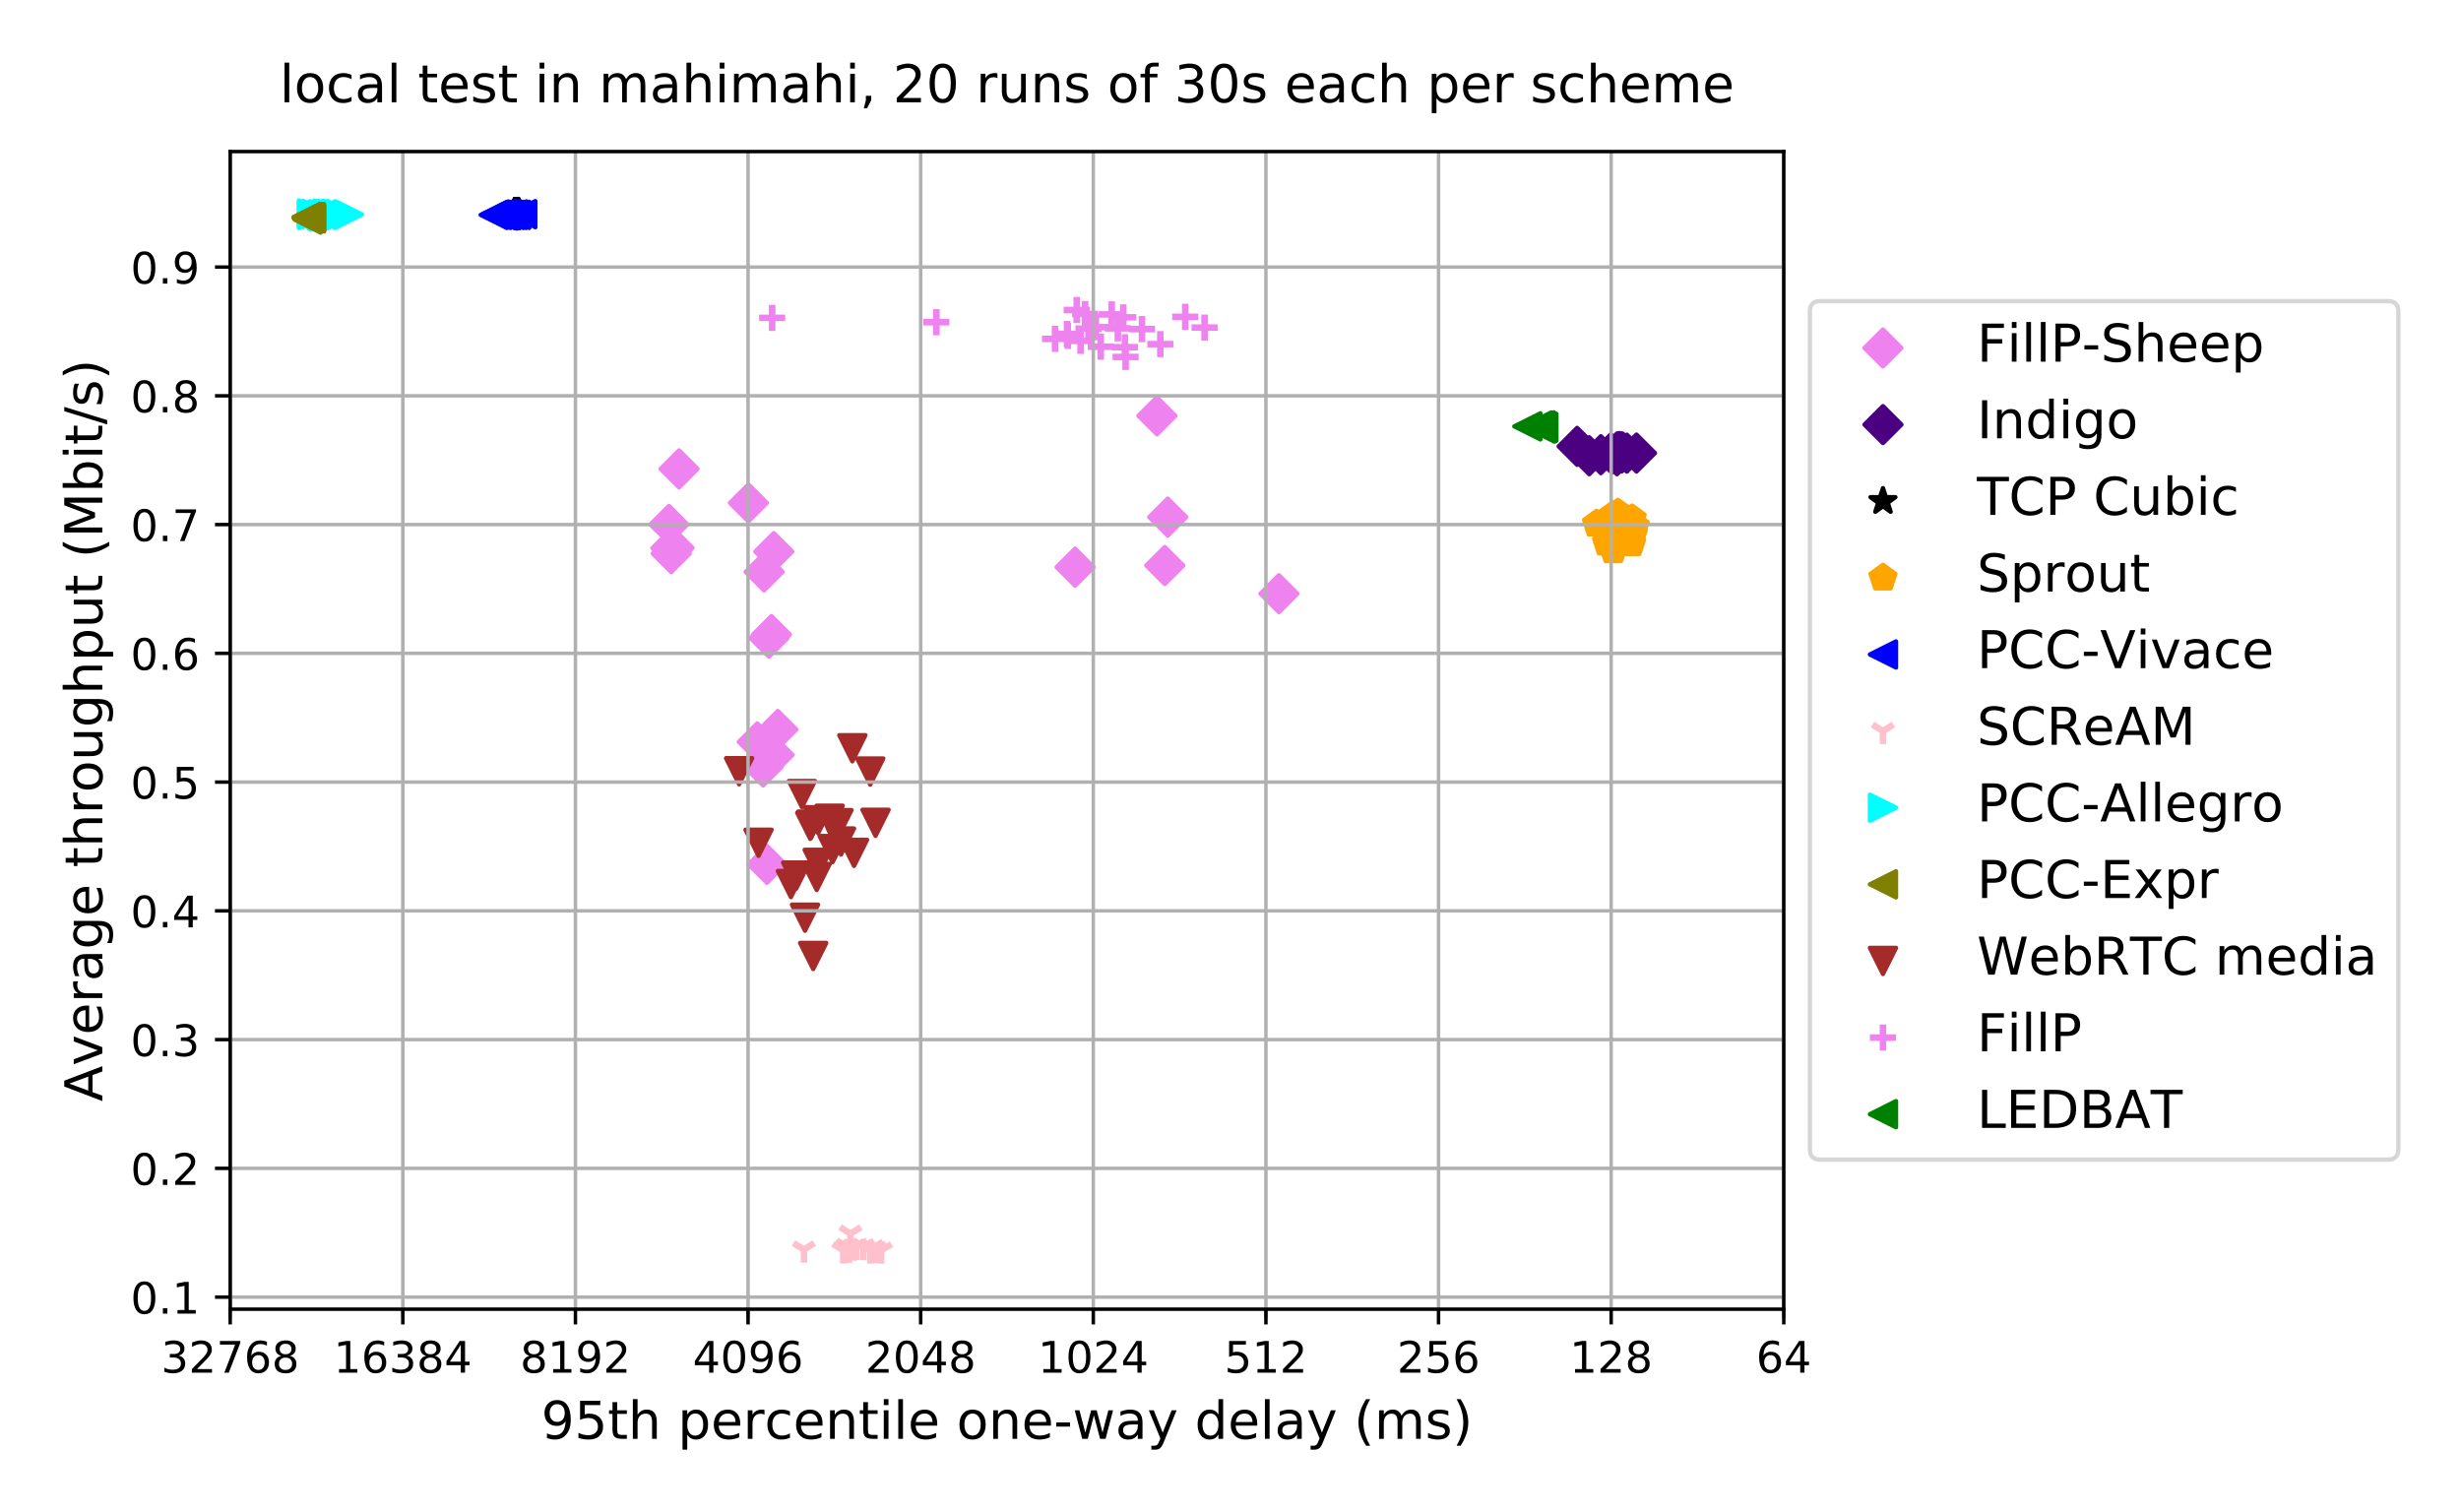 <?xml version="1.0" encoding="utf-8" standalone="no"?>
<!DOCTYPE svg PUBLIC "-//W3C//DTD SVG 1.1//EN"
  "http://www.w3.org/Graphics/SVG/1.1/DTD/svg11.dtd">
<!-- Created with matplotlib (http://matplotlib.org/) -->
<svg height="347.644pt" version="1.1" viewBox="0 0 565.711 347.644" width="565.711pt" xmlns="http://www.w3.org/2000/svg" xmlns:xlink="http://www.w3.org/1999/xlink">
 <defs>
  <style type="text/css">
*{stroke-linecap:butt;stroke-linejoin:round;}
  </style>
 </defs>
 <g id="figure_1">
  <g id="patch_1">
   <path d="M 0 347.644 
L 565.711 347.644 
L 565.711 0 
L 0 0 
z
" style="fill:#ffffff;"/>
  </g>
  <g id="axes_1">
   <g id="patch_2">
    <path d="M 52.917 300.952 
L 410.037 300.952 
L 410.037 34.84 
L 52.917 34.84 
z
" style="fill:#ffffff;"/>
   </g>
   <g id="PathCollection_1">
    <defs>
     <path d="M -0 4.243 
L 4.243 0 
L 0 -4.243 
L -4.243 -0 
z
" id="m76463512a7" style="stroke:#ee82ee;"/>
    </defs>
    <g>
     <use style="fill:#ee82ee;stroke:#ee82ee;" x="175.643" xlink:href="#m76463512a7" y="131.46"/>
     <use style="fill:#ee82ee;stroke:#ee82ee;" x="176.299" xlink:href="#m76463512a7" y="198.691"/>
     <use style="fill:#ee82ee;stroke:#ee82ee;" x="172.038" xlink:href="#m76463512a7" y="115.604"/>
     <use style="fill:#ee82ee;stroke:#ee82ee;" x="177.934" xlink:href="#m76463512a7" y="173.529"/>
     <use style="fill:#ee82ee;stroke:#ee82ee;" x="267.743" xlink:href="#m76463512a7" y="129.992"/>
     <use style="fill:#ee82ee;stroke:#ee82ee;" x="265.932" xlink:href="#m76463512a7" y="95.581"/>
     <use style="fill:#ee82ee;stroke:#ee82ee;" x="154.291" xlink:href="#m76463512a7" y="127.257"/>
     <use style="fill:#ee82ee;stroke:#ee82ee;" x="174.071" xlink:href="#m76463512a7" y="170.54"/>
     <use style="fill:#ee82ee;stroke:#ee82ee;" x="176.768" xlink:href="#m76463512a7" y="146.694"/>
     <use style="fill:#ee82ee;stroke:#ee82ee;" x="154.213" xlink:href="#m76463512a7" y="126.006"/>
     <use style="fill:#ee82ee;stroke:#ee82ee;" x="153.769" xlink:href="#m76463512a7" y="120.559"/>
     <use style="fill:#ee82ee;stroke:#ee82ee;" x="178.804" xlink:href="#m76463512a7" y="167.681"/>
     <use style="fill:#ee82ee;stroke:#ee82ee;" x="177.873" xlink:href="#m76463512a7" y="126.792"/>
     <use style="fill:#ee82ee;stroke:#ee82ee;" x="293.984" xlink:href="#m76463512a7" y="136.472"/>
     <use style="fill:#ee82ee;stroke:#ee82ee;" x="156.097" xlink:href="#m76463512a7" y="107.779"/>
     <use style="fill:#ee82ee;stroke:#ee82ee;" x="177.327" xlink:href="#m76463512a7" y="145.87"/>
     <use style="fill:#ee82ee;stroke:#ee82ee;" x="247.127" xlink:href="#m76463512a7" y="130.376"/>
     <use style="fill:#ee82ee;stroke:#ee82ee;" x="268.432" xlink:href="#m76463512a7" y="118.864"/>
     <use style="fill:#ee82ee;stroke:#ee82ee;" x="154.942" xlink:href="#m76463512a7" y="125.937"/>
     <use style="fill:#ee82ee;stroke:#ee82ee;" x="175.417" xlink:href="#m76463512a7" y="176.317"/>
    </g>
   </g>
   <g id="PathCollection_2">
    <defs>
     <path d="M -0 4.243 
L 4.243 0 
L 0 -4.243 
L -4.243 -0 
z
" id="m52c56b07bd" style="stroke:#4b0082;"/>
    </defs>
    <g>
     <use style="fill:#4b0082;stroke:#4b0082;" x="362.534" xlink:href="#m52c56b07bd" y="102.605"/>
     <use style="fill:#4b0082;stroke:#4b0082;" x="370.531" xlink:href="#m52c56b07bd" y="104.389"/>
     <use style="fill:#4b0082;stroke:#4b0082;" x="372.653" xlink:href="#m52c56b07bd" y="103.931"/>
     <use style="fill:#4b0082;stroke:#4b0082;" x="372.735" xlink:href="#m52c56b07bd" y="104.148"/>
     <use style="fill:#4b0082;stroke:#4b0082;" x="372.043" xlink:href="#m52c56b07bd" y="104.032"/>
     <use style="fill:#4b0082;stroke:#4b0082;" x="372.226" xlink:href="#m52c56b07bd" y="103.797"/>
     <use style="fill:#4b0082;stroke:#4b0082;" x="371.688" xlink:href="#m52c56b07bd" y="104.764"/>
     <use style="fill:#4b0082;stroke:#4b0082;" x="365.321" xlink:href="#m52c56b07bd" y="104.762"/>
     <use style="fill:#4b0082;stroke:#4b0082;" x="370.267" xlink:href="#m52c56b07bd" y="104.095"/>
     <use style="fill:#4b0082;stroke:#4b0082;" x="371.877" xlink:href="#m52c56b07bd" y="104.278"/>
     <use style="fill:#4b0082;stroke:#4b0082;" x="376.181" xlink:href="#m52c56b07bd" y="104.148"/>
     <use style="fill:#4b0082;stroke:#4b0082;" x="372.355" xlink:href="#m52c56b07bd" y="104.027"/>
     <use style="fill:#4b0082;stroke:#4b0082;" x="371.678" xlink:href="#m52c56b07bd" y="103.915"/>
     <use style="fill:#4b0082;stroke:#4b0082;" x="372.383" xlink:href="#m52c56b07bd" y="104.052"/>
     <use style="fill:#4b0082;stroke:#4b0082;" x="373.967" xlink:href="#m52c56b07bd" y="104.164"/>
     <use style="fill:#4b0082;stroke:#4b0082;" x="371.915" xlink:href="#m52c56b07bd" y="103.929"/>
     <use style="fill:#4b0082;stroke:#4b0082;" x="372.601" xlink:href="#m52c56b07bd" y="104.034"/>
     <use style="fill:#4b0082;stroke:#4b0082;" x="367.987" xlink:href="#m52c56b07bd" y="104.524"/>
     <use style="fill:#4b0082;stroke:#4b0082;" x="373.016" xlink:href="#m52c56b07bd" y="103.914"/>
     <use style="fill:#4b0082;stroke:#4b0082;" x="372.578" xlink:href="#m52c56b07bd" y="103.917"/>
    </g>
   </g>
   <g id="PathCollection_3">
    <defs>
     <path d="M 0 -3 
L -0.674 -0.927 
L -2.853 -0.927 
L -1.09 0.354 
L -1.763 2.427 
L -0 1.146 
L 1.763 2.427 
L 1.09 0.354 
L 2.853 -0.927 
L 0.674 -0.927 
z
" id="m51e336fa59" style="stroke:#000000;"/>
    </defs>
    <g>
     <use style="stroke:#000000;" x="118.434" xlink:href="#m51e336fa59" y="48.929"/>
     <use style="stroke:#000000;" x="119.128" xlink:href="#m51e336fa59" y="48.756"/>
     <use style="stroke:#000000;" x="119.104" xlink:href="#m51e336fa59" y="48.785"/>
     <use style="stroke:#000000;" x="118.348" xlink:href="#m51e336fa59" y="48.749"/>
     <use style="stroke:#000000;" x="119.179" xlink:href="#m51e336fa59" y="48.946"/>
     <use style="stroke:#000000;" x="119.13" xlink:href="#m51e336fa59" y="48.757"/>
     <use style="stroke:#000000;" x="119.176" xlink:href="#m51e336fa59" y="48.941"/>
     <use style="stroke:#000000;" x="118.418" xlink:href="#m51e336fa59" y="48.744"/>
     <use style="stroke:#000000;" x="119.138" xlink:href="#m51e336fa59" y="48.712"/>
     <use style="stroke:#000000;" x="119.225" xlink:href="#m51e336fa59" y="48.774"/>
     <use style="stroke:#000000;" x="119.127" xlink:href="#m51e336fa59" y="48.938"/>
     <use style="stroke:#000000;" x="118.376" xlink:href="#m51e336fa59" y="48.748"/>
     <use style="stroke:#000000;" x="118.418" xlink:href="#m51e336fa59" y="48.937"/>
     <use style="stroke:#000000;" x="118.359" xlink:href="#m51e336fa59" y="48.756"/>
     <use style="stroke:#000000;" x="118.355" xlink:href="#m51e336fa59" y="48.753"/>
     <use style="stroke:#000000;" x="118.359" xlink:href="#m51e336fa59" y="48.937"/>
     <use style="stroke:#000000;" x="118.375" xlink:href="#m51e336fa59" y="48.756"/>
     <use style="stroke:#000000;" x="119.068" xlink:href="#m51e336fa59" y="48.758"/>
     <use style="stroke:#000000;" x="118.4" xlink:href="#m51e336fa59" y="48.935"/>
     <use style="stroke:#000000;" x="119.182" xlink:href="#m51e336fa59" y="48.936"/>
    </g>
   </g>
   <g id="PathCollection_4">
    <defs>
     <path d="M 0 -3 
L -2.853 -0.927 
L -1.763 2.427 
L 1.763 2.427 
L 2.853 -0.927 
z
" id="me9ad30cd34" style="stroke:#ffa500;"/>
    </defs>
    <g>
     <use style="fill:#ffa500;stroke:#ffa500;" x="372.94" xlink:href="#me9ad30cd34" y="121.988"/>
     <use style="fill:#ffa500;stroke:#ffa500;" x="375.182" xlink:href="#me9ad30cd34" y="119.216"/>
     <use style="fill:#ffa500;stroke:#ffa500;" x="370.759" xlink:href="#me9ad30cd34" y="118.476"/>
     <use style="fill:#ffa500;stroke:#ffa500;" x="369.3" xlink:href="#me9ad30cd34" y="124.776"/>
     <use style="fill:#ffa500;stroke:#ffa500;" x="374.38" xlink:href="#me9ad30cd34" y="120.072"/>
     <use style="fill:#ffa500;stroke:#ffa500;" x="372.077" xlink:href="#me9ad30cd34" y="122.525"/>
     <use style="fill:#ffa500;stroke:#ffa500;" x="375.075" xlink:href="#me9ad30cd34" y="124.919"/>
     <use style="fill:#ffa500;stroke:#ffa500;" x="375.88" xlink:href="#me9ad30cd34" y="120.935"/>
     <use style="fill:#ffa500;stroke:#ffa500;" x="374.127" xlink:href="#me9ad30cd34" y="119.48"/>
     <use style="fill:#ffa500;stroke:#ffa500;" x="371.902" xlink:href="#me9ad30cd34" y="122.568"/>
     <use style="fill:#ffa500;stroke:#ffa500;" x="372.459" xlink:href="#me9ad30cd34" y="120.373"/>
     <use style="fill:#ffa500;stroke:#ffa500;" x="370.044" xlink:href="#me9ad30cd34" y="119.977"/>
     <use style="fill:#ffa500;stroke:#ffa500;" x="371.167" xlink:href="#me9ad30cd34" y="120.038"/>
     <use style="fill:#ffa500;stroke:#ffa500;" x="370.785" xlink:href="#me9ad30cd34" y="121.379"/>
     <use style="fill:#ffa500;stroke:#ffa500;" x="370.729" xlink:href="#me9ad30cd34" y="118.559"/>
     <use style="fill:#ffa500;stroke:#ffa500;" x="375.44" xlink:href="#me9ad30cd34" y="122.797"/>
     <use style="fill:#ffa500;stroke:#ffa500;" x="371.898" xlink:href="#me9ad30cd34" y="117.894"/>
     <use style="fill:#ffa500;stroke:#ffa500;" x="369.874" xlink:href="#me9ad30cd34" y="120.674"/>
     <use style="fill:#ffa500;stroke:#ffa500;" x="370.845" xlink:href="#me9ad30cd34" y="126.55"/>
     <use style="fill:#ffa500;stroke:#ffa500;" x="366.985" xlink:href="#me9ad30cd34" y="120.43"/>
    </g>
   </g>
   <g id="PathCollection_5">
    <defs>
     <path d="M -3 -0 
L 3 3 
L 3 -3 
z
" id="m6afe83813a" style="stroke:#0000ff;"/>
    </defs>
    <g>
     <use style="fill:#0000ff;stroke:#0000ff;" x="115.287" xlink:href="#m6afe83813a" y="49.388"/>
     <use style="fill:#0000ff;stroke:#0000ff;" x="116.4" xlink:href="#m6afe83813a" y="49.437"/>
     <use style="fill:#0000ff;stroke:#0000ff;" x="115.318" xlink:href="#m6afe83813a" y="49.373"/>
     <use style="fill:#0000ff;stroke:#0000ff;" x="115.472" xlink:href="#m6afe83813a" y="49.408"/>
     <use style="fill:#0000ff;stroke:#0000ff;" x="116.297" xlink:href="#m6afe83813a" y="49.45"/>
     <use style="fill:#0000ff;stroke:#0000ff;" x="116.774" xlink:href="#m6afe83813a" y="49.322"/>
     <use style="fill:#0000ff;stroke:#0000ff;" x="120.056" xlink:href="#m6afe83813a" y="49.227"/>
     <use style="fill:#0000ff;stroke:#0000ff;" x="118.028" xlink:href="#m6afe83813a" y="49.303"/>
     <use style="fill:#0000ff;stroke:#0000ff;" x="115.819" xlink:href="#m6afe83813a" y="49.541"/>
     <use style="fill:#0000ff;stroke:#0000ff;" x="113.848" xlink:href="#m6afe83813a" y="49.306"/>
     <use style="fill:#0000ff;stroke:#0000ff;" x="117.956" xlink:href="#m6afe83813a" y="49.39"/>
     <use style="fill:#0000ff;stroke:#0000ff;" x="117.325" xlink:href="#m6afe83813a" y="49.404"/>
     <use style="fill:#0000ff;stroke:#0000ff;" x="116.256" xlink:href="#m6afe83813a" y="49.312"/>
     <use style="fill:#0000ff;stroke:#0000ff;" x="115.41" xlink:href="#m6afe83813a" y="49.36"/>
     <use style="fill:#0000ff;stroke:#0000ff;" x="115.477" xlink:href="#m6afe83813a" y="49.286"/>
     <use style="fill:#0000ff;stroke:#0000ff;" x="113.497" xlink:href="#m6afe83813a" y="49.401"/>
     <use style="fill:#0000ff;stroke:#0000ff;" x="118.658" xlink:href="#m6afe83813a" y="49.389"/>
     <use style="fill:#0000ff;stroke:#0000ff;" x="114.378" xlink:href="#m6afe83813a" y="49.404"/>
     <use style="fill:#0000ff;stroke:#0000ff;" x="116.365" xlink:href="#m6afe83813a" y="49.369"/>
     <use style="fill:#0000ff;stroke:#0000ff;" x="115.512" xlink:href="#m6afe83813a" y="49.411"/>
    </g>
   </g>
   <g id="PathCollection_6">
    <defs>
     <path d="M 0 0 
L 0 3 
M 0 0 
L 2.4 -1.5 
M 0 0 
L -2.4 -1.5 
" id="mbf35789289" style="stroke:#ffc0cb;stroke-width:1.5;"/>
    </defs>
    <g>
     <use style="fill:#ffc0cb;stroke:#ffc0cb;stroke-width:1.5;" x="195.044" xlink:href="#mbf35789289" y="287.306"/>
     <use style="fill:#ffc0cb;stroke:#ffc0cb;stroke-width:1.5;" x="194.298" xlink:href="#mbf35789289" y="287.135"/>
     <use style="fill:#ffc0cb;stroke:#ffc0cb;stroke-width:1.5;" x="201.294" xlink:href="#mbf35789289" y="287.361"/>
     <use style="fill:#ffc0cb;stroke:#ffc0cb;stroke-width:1.5;" x="194.904" xlink:href="#mbf35789289" y="286.771"/>
     <use style="fill:#ffc0cb;stroke:#ffc0cb;stroke-width:1.5;" x="193.835" xlink:href="#mbf35789289" y="287.433"/>
     <use style="fill:#ffc0cb;stroke:#ffc0cb;stroke-width:1.5;" x="196.205" xlink:href="#mbf35789289" y="286.804"/>
     <use style="fill:#ffc0cb;stroke:#ffc0cb;stroke-width:1.5;" x="195.187" xlink:href="#mbf35789289" y="287.205"/>
     <use style="fill:#ffc0cb;stroke:#ffc0cb;stroke-width:1.5;" x="194.238" xlink:href="#mbf35789289" y="287.418"/>
     <use style="fill:#ffc0cb;stroke:#ffc0cb;stroke-width:1.5;" x="194.33" xlink:href="#mbf35789289" y="287.091"/>
     <use style="fill:#ffc0cb;stroke:#ffc0cb;stroke-width:1.5;" x="184.802" xlink:href="#mbf35789289" y="287.261"/>
     <use style="fill:#ffc0cb;stroke:#ffc0cb;stroke-width:1.5;" x="200.091" xlink:href="#mbf35789289" y="287.467"/>
     <use style="fill:#ffc0cb;stroke:#ffc0cb;stroke-width:1.5;" x="202.543" xlink:href="#mbf35789289" y="287.478"/>
     <use style="fill:#ffc0cb;stroke:#ffc0cb;stroke-width:1.5;" x="200.591" xlink:href="#mbf35789289" y="286.917"/>
     <use style="fill:#ffc0cb;stroke:#ffc0cb;stroke-width:1.5;" x="194.671" xlink:href="#mbf35789289" y="286.676"/>
     <use style="fill:#ffc0cb;stroke:#ffc0cb;stroke-width:1.5;" x="195.047" xlink:href="#mbf35789289" y="287.044"/>
     <use style="fill:#ffc0cb;stroke:#ffc0cb;stroke-width:1.5;" x="196.87" xlink:href="#mbf35789289" y="286.64"/>
     <use style="fill:#ffc0cb;stroke:#ffc0cb;stroke-width:1.5;" x="195.015" xlink:href="#mbf35789289" y="286.949"/>
     <use style="fill:#ffc0cb;stroke:#ffc0cb;stroke-width:1.5;" x="195.135" xlink:href="#mbf35789289" y="286.998"/>
     <use style="fill:#ffc0cb;stroke:#ffc0cb;stroke-width:1.5;" x="198.473" xlink:href="#mbf35789289" y="286.69"/>
     <use style="fill:#ffc0cb;stroke:#ffc0cb;stroke-width:1.5;" x="195.492" xlink:href="#mbf35789289" y="283.585"/>
    </g>
   </g>
   <g id="PathCollection_7">
    <defs>
     <path d="M 3 0 
L -3 -3 
L -3 3 
z
" id="mcc7207e86a" style="stroke:#00ffff;"/>
    </defs>
    <g>
     <use style="fill:#00ffff;stroke:#00ffff;" x="72.693" xlink:href="#mcc7207e86a" y="49.178"/>
     <use style="fill:#00ffff;stroke:#00ffff;" x="77.384" xlink:href="#mcc7207e86a" y="49.219"/>
     <use style="fill:#00ffff;stroke:#00ffff;" x="79.814" xlink:href="#mcc7207e86a" y="49.32"/>
     <use style="fill:#00ffff;stroke:#00ffff;" x="75.212" xlink:href="#mcc7207e86a" y="49.121"/>
     <use style="fill:#00ffff;stroke:#00ffff;" x="80.206" xlink:href="#mcc7207e86a" y="49.294"/>
     <use style="fill:#00ffff;stroke:#00ffff;" x="77.213" xlink:href="#mcc7207e86a" y="49.204"/>
     <use style="fill:#00ffff;stroke:#00ffff;" x="74.239" xlink:href="#mcc7207e86a" y="49.266"/>
     <use style="fill:#00ffff;stroke:#00ffff;" x="78.015" xlink:href="#mcc7207e86a" y="49.503"/>
     <use style="fill:#00ffff;stroke:#00ffff;" x="75.667" xlink:href="#mcc7207e86a" y="49.394"/>
     <use style="fill:#00ffff;stroke:#00ffff;" x="73.877" xlink:href="#mcc7207e86a" y="49.45"/>
     <use style="fill:#00ffff;stroke:#00ffff;" x="76.988" xlink:href="#mcc7207e86a" y="49.276"/>
     <use style="fill:#00ffff;stroke:#00ffff;" x="74.256" xlink:href="#mcc7207e86a" y="49.721"/>
     <use style="fill:#00ffff;stroke:#00ffff;" x="78.288" xlink:href="#mcc7207e86a" y="49.218"/>
     <use style="fill:#00ffff;stroke:#00ffff;" x="77.721" xlink:href="#mcc7207e86a" y="49.301"/>
     <use style="fill:#00ffff;stroke:#00ffff;" x="76.155" xlink:href="#mcc7207e86a" y="49.201"/>
     <use style="fill:#00ffff;stroke:#00ffff;" x="71.715" xlink:href="#mcc7207e86a" y="49.089"/>
     <use style="fill:#00ffff;stroke:#00ffff;" x="75.719" xlink:href="#mcc7207e86a" y="49.276"/>
     <use style="fill:#00ffff;stroke:#00ffff;" x="78.193" xlink:href="#mcc7207e86a" y="49.474"/>
     <use style="fill:#00ffff;stroke:#00ffff;" x="75.465" xlink:href="#mcc7207e86a" y="49.301"/>
     <use style="fill:#00ffff;stroke:#00ffff;" x="71.711" xlink:href="#mcc7207e86a" y="49.45"/>
    </g>
   </g>
   <g id="PathCollection_8">
    <defs>
     <path d="M -3 -0 
L 3 3 
L 3 -3 
z
" id="m1077ed7544" style="stroke:#808000;"/>
    </defs>
    <g>
     <use style="fill:#808000;stroke:#808000;" x="71.523" xlink:href="#m1077ed7544" y="50.207"/>
     <use style="fill:#808000;stroke:#808000;" x="70.707" xlink:href="#m1077ed7544" y="49.887"/>
     <use style="fill:#808000;stroke:#808000;" x="70.536" xlink:href="#m1077ed7544" y="50.055"/>
     <use style="fill:#808000;stroke:#808000;" x="71.445" xlink:href="#m1077ed7544" y="49.994"/>
     <use style="fill:#808000;stroke:#808000;" x="70.712" xlink:href="#m1077ed7544" y="50.472"/>
     <use style="fill:#808000;stroke:#808000;" x="70.676" xlink:href="#m1077ed7544" y="50.056"/>
     <use style="fill:#808000;stroke:#808000;" x="70.593" xlink:href="#m1077ed7544" y="49.939"/>
     <use style="fill:#808000;stroke:#808000;" x="70.696" xlink:href="#m1077ed7544" y="50.062"/>
     <use style="fill:#808000;stroke:#808000;" x="70.589" xlink:href="#m1077ed7544" y="50.058"/>
     <use style="fill:#808000;stroke:#808000;" x="70.573" xlink:href="#m1077ed7544" y="50.056"/>
     <use style="fill:#808000;stroke:#808000;" x="70.607" xlink:href="#m1077ed7544" y="50.065"/>
     <use style="fill:#808000;stroke:#808000;" x="70.691" xlink:href="#m1077ed7544" y="50.063"/>
     <use style="fill:#808000;stroke:#808000;" x="70.628" xlink:href="#m1077ed7544" y="50.064"/>
     <use style="fill:#808000;stroke:#808000;" x="70.663" xlink:href="#m1077ed7544" y="50.101"/>
     <use style="fill:#808000;stroke:#808000;" x="70.601" xlink:href="#m1077ed7544" y="49.936"/>
     <use style="fill:#808000;stroke:#808000;" x="70.584" xlink:href="#m1077ed7544" y="50.067"/>
     <use style="fill:#808000;stroke:#808000;" x="70.568" xlink:href="#m1077ed7544" y="49.946"/>
     <use style="fill:#808000;stroke:#808000;" x="71.458" xlink:href="#m1077ed7544" y="49.876"/>
     <use style="fill:#808000;stroke:#808000;" x="70.6" xlink:href="#m1077ed7544" y="50.057"/>
     <use style="fill:#808000;stroke:#808000;" x="70.571" xlink:href="#m1077ed7544" y="49.869"/>
    </g>
   </g>
   <g id="PathCollection_9">
    <defs>
     <path d="M -0 3 
L 3 -3 
L -3 -3 
z
" id="m8d1cd8b11a" style="stroke:#a52a2a;"/>
    </defs>
    <g>
     <use style="fill:#a52a2a;stroke:#a52a2a;" x="185.047" xlink:href="#m8d1cd8b11a" y="210.953"/>
     <use style="fill:#a52a2a;stroke:#a52a2a;" x="186.476" xlink:href="#m8d1cd8b11a" y="189.55"/>
     <use style="fill:#a52a2a;stroke:#a52a2a;" x="191.392" xlink:href="#m8d1cd8b11a" y="195.182"/>
     <use style="fill:#a52a2a;stroke:#a52a2a;" x="169.899" xlink:href="#m8d1cd8b11a" y="177.289"/>
     <use style="fill:#a52a2a;stroke:#a52a2a;" x="174.362" xlink:href="#m8d1cd8b11a" y="193.737"/>
     <use style="fill:#a52a2a;stroke:#a52a2a;" x="187.735" xlink:href="#m8d1cd8b11a" y="201.59"/>
     <use style="fill:#a52a2a;stroke:#a52a2a;" x="186.926" xlink:href="#m8d1cd8b11a" y="219.76"/>
     <use style="fill:#a52a2a;stroke:#a52a2a;" x="193.312" xlink:href="#m8d1cd8b11a" y="193.447"/>
     <use style="fill:#a52a2a;stroke:#a52a2a;" x="183.019" xlink:href="#m8d1cd8b11a" y="201.279"/>
     <use style="fill:#a52a2a;stroke:#a52a2a;" x="201.261" xlink:href="#m8d1cd8b11a" y="189.148"/>
     <use style="fill:#a52a2a;stroke:#a52a2a;" x="188.064" xlink:href="#m8d1cd8b11a" y="188.551"/>
     <use style="fill:#a52a2a;stroke:#a52a2a;" x="190.718" xlink:href="#m8d1cd8b11a" y="188.204"/>
     <use style="fill:#a52a2a;stroke:#a52a2a;" x="181.81" xlink:href="#m8d1cd8b11a" y="203.221"/>
     <use style="fill:#a52a2a;stroke:#a52a2a;" x="192.732" xlink:href="#m8d1cd8b11a" y="189.227"/>
     <use style="fill:#a52a2a;stroke:#a52a2a;" x="200.042" xlink:href="#m8d1cd8b11a" y="177.363"/>
     <use style="fill:#a52a2a;stroke:#a52a2a;" x="195.926" xlink:href="#m8d1cd8b11a" y="172.006"/>
     <use style="fill:#a52a2a;stroke:#a52a2a;" x="184.344" xlink:href="#m8d1cd8b11a" y="182.534"/>
     <use style="fill:#a52a2a;stroke:#a52a2a;" x="187.96" xlink:href="#m8d1cd8b11a" y="198.352"/>
     <use style="fill:#a52a2a;stroke:#a52a2a;" x="186.256" xlink:href="#m8d1cd8b11a" y="189.837"/>
     <use style="fill:#a52a2a;stroke:#a52a2a;" x="196.315" xlink:href="#m8d1cd8b11a" y="196.048"/>
    </g>
   </g>
   <g id="PathCollection_10">
    <defs>
     <path d="M -3 0 
L 3 0 
M 0 3 
L 0 -3 
" id="m97f9c2b0cd" style="stroke:#ee82ee;stroke-width:1.5;"/>
    </defs>
    <g>
     <use style="fill:#ee82ee;stroke:#ee82ee;stroke-width:1.5;" x="272.451" xlink:href="#m97f9c2b0cd" y="72.833"/>
     <use style="fill:#ee82ee;stroke:#ee82ee;stroke-width:1.5;" x="249.437" xlink:href="#m97f9c2b0cd" y="72.177"/>
     <use style="fill:#ee82ee;stroke:#ee82ee;stroke-width:1.5;" x="256.958" xlink:href="#m97f9c2b0cd" y="75.479"/>
     <use style="fill:#ee82ee;stroke:#ee82ee;stroke-width:1.5;" x="258.208" xlink:href="#m97f9c2b0cd" y="72.949"/>
     <use style="fill:#ee82ee;stroke:#ee82ee;stroke-width:1.5;" x="245.448" xlink:href="#m97f9c2b0cd" y="77.22"/>
     <use style="fill:#ee82ee;stroke:#ee82ee;stroke-width:1.5;" x="255.551" xlink:href="#m97f9c2b0cd" y="72.277"/>
     <use style="fill:#ee82ee;stroke:#ee82ee;stroke-width:1.5;" x="248.395" xlink:href="#m97f9c2b0cd" y="78.353"/>
     <use style="fill:#ee82ee;stroke:#ee82ee;stroke-width:1.5;" x="258.752" xlink:href="#m97f9c2b0cd" y="82.06"/>
     <use style="fill:#ee82ee;stroke:#ee82ee;stroke-width:1.5;" x="251.905" xlink:href="#m97f9c2b0cd" y="75.206"/>
     <use style="fill:#ee82ee;stroke:#ee82ee;stroke-width:1.5;" x="253.027" xlink:href="#m97f9c2b0cd" y="79.698"/>
     <use style="fill:#ee82ee;stroke:#ee82ee;stroke-width:1.5;" x="250.203" xlink:href="#m97f9c2b0cd" y="75.532"/>
     <use style="fill:#ee82ee;stroke:#ee82ee;stroke-width:1.5;" x="242.524" xlink:href="#m97f9c2b0cd" y="77.903"/>
     <use style="fill:#ee82ee;stroke:#ee82ee;stroke-width:1.5;" x="245.275" xlink:href="#m97f9c2b0cd" y="76.769"/>
     <use style="fill:#ee82ee;stroke:#ee82ee;stroke-width:1.5;" x="215.245" xlink:href="#m97f9c2b0cd" y="74.067"/>
     <use style="fill:#ee82ee;stroke:#ee82ee;stroke-width:1.5;" x="266.723" xlink:href="#m97f9c2b0cd" y="79.107"/>
     <use style="fill:#ee82ee;stroke:#ee82ee;stroke-width:1.5;" x="258.577" xlink:href="#m97f9c2b0cd" y="79.816"/>
     <use style="fill:#ee82ee;stroke:#ee82ee;stroke-width:1.5;" x="276.894" xlink:href="#m97f9c2b0cd" y="75.302"/>
     <use style="fill:#ee82ee;stroke:#ee82ee;stroke-width:1.5;" x="262.503" xlink:href="#m97f9c2b0cd" y="75.657"/>
     <use style="fill:#ee82ee;stroke:#ee82ee;stroke-width:1.5;" x="247.501" xlink:href="#m97f9c2b0cd" y="71.265"/>
     <use style="fill:#ee82ee;stroke:#ee82ee;stroke-width:1.5;" x="177.495" xlink:href="#m97f9c2b0cd" y="73.071"/>
    </g>
   </g>
   <g id="PathCollection_11">
    <defs>
     <path d="M -3 -0 
L 3 3 
L 3 -3 
z
" id="m37cac1d5db" style="stroke:#008000;"/>
    </defs>
    <g>
     <use style="fill:#008000;stroke:#008000;" x="354.257" xlink:href="#m37cac1d5db" y="97.971"/>
     <use style="fill:#008000;stroke:#008000;" x="353.567" xlink:href="#m37cac1d5db" y="97.819"/>
     <use style="fill:#008000;stroke:#008000;" x="354.157" xlink:href="#m37cac1d5db" y="98.24"/>
     <use style="fill:#008000;stroke:#008000;" x="354.516" xlink:href="#m37cac1d5db" y="98.102"/>
     <use style="fill:#008000;stroke:#008000;" x="354.602" xlink:href="#m37cac1d5db" y="98.231"/>
     <use style="fill:#008000;stroke:#008000;" x="354.295" xlink:href="#m37cac1d5db" y="98.102"/>
     <use style="fill:#008000;stroke:#008000;" x="354.178" xlink:href="#m37cac1d5db" y="97.822"/>
     <use style="fill:#008000;stroke:#008000;" x="354.388" xlink:href="#m37cac1d5db" y="98.182"/>
     <use style="fill:#008000;stroke:#008000;" x="354.583" xlink:href="#m37cac1d5db" y="98.224"/>
     <use style="fill:#008000;stroke:#008000;" x="354.639" xlink:href="#m37cac1d5db" y="98.109"/>
     <use style="fill:#008000;stroke:#008000;" x="354.345" xlink:href="#m37cac1d5db" y="98.37"/>
     <use style="fill:#008000;stroke:#008000;" x="354.309" xlink:href="#m37cac1d5db" y="98.506"/>
     <use style="fill:#008000;stroke:#008000;" x="354.331" xlink:href="#m37cac1d5db" y="98.371"/>
     <use style="fill:#008000;stroke:#008000;" x="351.094" xlink:href="#m37cac1d5db" y="98.011"/>
     <use style="fill:#008000;stroke:#008000;" x="354.704" xlink:href="#m37cac1d5db" y="98.392"/>
     <use style="fill:#008000;stroke:#008000;" x="354.773" xlink:href="#m37cac1d5db" y="98.176"/>
     <use style="fill:#008000;stroke:#008000;" x="354.408" xlink:href="#m37cac1d5db" y="98.107"/>
     <use style="fill:#008000;stroke:#008000;" x="354.196" xlink:href="#m37cac1d5db" y="97.825"/>
     <use style="fill:#008000;stroke:#008000;" x="354.22" xlink:href="#m37cac1d5db" y="98.238"/>
     <use style="fill:#008000;stroke:#008000;" x="354.437" xlink:href="#m37cac1d5db" y="98.247"/>
    </g>
   </g>
   <g id="matplotlib.axis_1">
    <g id="xtick_1">
     <g id="line2d_1">
      <path clip-path="url(#p52fe6ada9e)" d="M 410.037 300.952 
L 410.037 34.84 
" style="fill:none;stroke:#b0b0b0;stroke-linecap:square;stroke-width:0.8;"/>
     </g>
     <g id="line2d_2">
      <defs>
       <path d="M 0 0 
L 0 3.5 
" id="mec0943ef75" style="stroke:#000000;stroke-width:0.8;"/>
      </defs>
      <g>
       <use style="stroke:#000000;stroke-width:0.8;" x="410.037" xlink:href="#mec0943ef75" y="300.952"/>
      </g>
     </g>
     <g id="text_1">
      <!-- 64 -->
      <defs>
       <path d="M 33.016 40.375 
Q 26.375 40.375 22.484 35.828 
Q 18.609 31.297 18.609 23.391 
Q 18.609 15.531 22.484 10.953 
Q 26.375 6.391 33.016 6.391 
Q 39.656 6.391 43.531 10.953 
Q 47.406 15.531 47.406 23.391 
Q 47.406 31.297 43.531 35.828 
Q 39.656 40.375 33.016 40.375 
z
M 52.594 71.297 
L 52.594 62.312 
Q 48.875 64.062 45.094 64.984 
Q 41.312 65.922 37.594 65.922 
Q 27.828 65.922 22.672 59.328 
Q 17.531 52.734 16.797 39.406 
Q 19.672 43.656 24.016 45.922 
Q 28.375 48.188 33.594 48.188 
Q 44.578 48.188 50.953 41.516 
Q 57.328 34.859 57.328 23.391 
Q 57.328 12.156 50.688 5.359 
Q 44.047 -1.422 33.016 -1.422 
Q 20.359 -1.422 13.672 8.266 
Q 6.984 17.969 6.984 36.375 
Q 6.984 53.656 15.188 63.938 
Q 23.391 74.219 37.203 74.219 
Q 40.922 74.219 44.703 73.484 
Q 48.484 72.75 52.594 71.297 
z
" id="DejaVuSans-36"/>
       <path d="M 37.797 64.312 
L 12.891 25.391 
L 37.797 25.391 
z
M 35.203 72.906 
L 47.609 72.906 
L 47.609 25.391 
L 58.016 25.391 
L 58.016 17.188 
L 47.609 17.188 
L 47.609 0 
L 37.797 0 
L 37.797 17.188 
L 4.891 17.188 
L 4.891 26.703 
z
" id="DejaVuSans-34"/>
      </defs>
      <g transform="translate(403.674 315.551)scale(0.1 -0.1)">
       <use xlink:href="#DejaVuSans-36"/>
       <use x="63.623" xlink:href="#DejaVuSans-34"/>
      </g>
     </g>
    </g>
    <g id="xtick_2">
     <g id="line2d_3">
      <path clip-path="url(#p52fe6ada9e)" d="M 370.357 300.952 
L 370.357 34.84 
" style="fill:none;stroke:#b0b0b0;stroke-linecap:square;stroke-width:0.8;"/>
     </g>
     <g id="line2d_4">
      <g>
       <use style="stroke:#000000;stroke-width:0.8;" x="370.357" xlink:href="#mec0943ef75" y="300.952"/>
      </g>
     </g>
     <g id="text_2">
      <!-- 128 -->
      <defs>
       <path d="M 12.406 8.297 
L 28.516 8.297 
L 28.516 63.922 
L 10.984 60.406 
L 10.984 69.391 
L 28.422 72.906 
L 38.281 72.906 
L 38.281 8.297 
L 54.391 8.297 
L 54.391 0 
L 12.406 0 
z
" id="DejaVuSans-31"/>
       <path d="M 19.188 8.297 
L 53.609 8.297 
L 53.609 0 
L 7.328 0 
L 7.328 8.297 
Q 12.938 14.109 22.625 23.891 
Q 32.328 33.688 34.812 36.531 
Q 39.547 41.844 41.422 45.531 
Q 43.312 49.219 43.312 52.781 
Q 43.312 58.594 39.234 62.25 
Q 35.156 65.922 28.609 65.922 
Q 23.969 65.922 18.812 64.312 
Q 13.672 62.703 7.812 59.422 
L 7.812 69.391 
Q 13.766 71.781 18.938 73 
Q 24.125 74.219 28.422 74.219 
Q 39.75 74.219 46.484 68.547 
Q 53.219 62.891 53.219 53.422 
Q 53.219 48.922 51.531 44.891 
Q 49.859 40.875 45.406 35.406 
Q 44.188 33.984 37.641 27.219 
Q 31.109 20.453 19.188 8.297 
z
" id="DejaVuSans-32"/>
       <path d="M 31.781 34.625 
Q 24.75 34.625 20.719 30.859 
Q 16.703 27.094 16.703 20.516 
Q 16.703 13.922 20.719 10.156 
Q 24.75 6.391 31.781 6.391 
Q 38.812 6.391 42.859 10.172 
Q 46.922 13.969 46.922 20.516 
Q 46.922 27.094 42.891 30.859 
Q 38.875 34.625 31.781 34.625 
z
M 21.922 38.812 
Q 15.578 40.375 12.031 44.719 
Q 8.5 49.078 8.5 55.328 
Q 8.5 64.062 14.719 69.141 
Q 20.953 74.219 31.781 74.219 
Q 42.672 74.219 48.875 69.141 
Q 55.078 64.062 55.078 55.328 
Q 55.078 49.078 51.531 44.719 
Q 48 40.375 41.703 38.812 
Q 48.828 37.156 52.797 32.312 
Q 56.781 27.484 56.781 20.516 
Q 56.781 9.906 50.312 4.234 
Q 43.844 -1.422 31.781 -1.422 
Q 19.734 -1.422 13.25 4.234 
Q 6.781 9.906 6.781 20.516 
Q 6.781 27.484 10.781 32.312 
Q 14.797 37.156 21.922 38.812 
z
M 18.312 54.391 
Q 18.312 48.734 21.844 45.562 
Q 25.391 42.391 31.781 42.391 
Q 38.141 42.391 41.719 45.562 
Q 45.312 48.734 45.312 54.391 
Q 45.312 60.062 41.719 63.234 
Q 38.141 66.406 31.781 66.406 
Q 25.391 66.406 21.844 63.234 
Q 18.312 60.062 18.312 54.391 
z
" id="DejaVuSans-38"/>
      </defs>
      <g transform="translate(360.813 315.551)scale(0.1 -0.1)">
       <use xlink:href="#DejaVuSans-31"/>
       <use x="63.623" xlink:href="#DejaVuSans-32"/>
       <use x="127.246" xlink:href="#DejaVuSans-38"/>
      </g>
     </g>
    </g>
    <g id="xtick_3">
     <g id="line2d_5">
      <path clip-path="url(#p52fe6ada9e)" d="M 330.677 300.952 
L 330.677 34.84 
" style="fill:none;stroke:#b0b0b0;stroke-linecap:square;stroke-width:0.8;"/>
     </g>
     <g id="line2d_6">
      <g>
       <use style="stroke:#000000;stroke-width:0.8;" x="330.677" xlink:href="#mec0943ef75" y="300.952"/>
      </g>
     </g>
     <g id="text_3">
      <!-- 256 -->
      <defs>
       <path d="M 10.797 72.906 
L 49.516 72.906 
L 49.516 64.594 
L 19.828 64.594 
L 19.828 46.734 
Q 21.969 47.469 24.109 47.828 
Q 26.266 48.188 28.422 48.188 
Q 40.625 48.188 47.75 41.5 
Q 54.891 34.812 54.891 23.391 
Q 54.891 11.625 47.562 5.094 
Q 40.234 -1.422 26.906 -1.422 
Q 22.312 -1.422 17.547 -0.641 
Q 12.797 0.141 7.719 1.703 
L 7.719 11.625 
Q 12.109 9.234 16.797 8.062 
Q 21.484 6.891 26.703 6.891 
Q 35.156 6.891 40.078 11.328 
Q 45.016 15.766 45.016 23.391 
Q 45.016 31 40.078 35.438 
Q 35.156 39.891 26.703 39.891 
Q 22.75 39.891 18.812 39.016 
Q 14.891 38.141 10.797 36.281 
z
" id="DejaVuSans-35"/>
      </defs>
      <g transform="translate(321.133 315.551)scale(0.1 -0.1)">
       <use xlink:href="#DejaVuSans-32"/>
       <use x="63.623" xlink:href="#DejaVuSans-35"/>
       <use x="127.246" xlink:href="#DejaVuSans-36"/>
      </g>
     </g>
    </g>
    <g id="xtick_4">
     <g id="line2d_7">
      <path clip-path="url(#p52fe6ada9e)" d="M 290.997 300.952 
L 290.997 34.84 
" style="fill:none;stroke:#b0b0b0;stroke-linecap:square;stroke-width:0.8;"/>
     </g>
     <g id="line2d_8">
      <g>
       <use style="stroke:#000000;stroke-width:0.8;" x="290.997" xlink:href="#mec0943ef75" y="300.952"/>
      </g>
     </g>
     <g id="text_4">
      <!-- 512 -->
      <g transform="translate(281.453 315.551)scale(0.1 -0.1)">
       <use xlink:href="#DejaVuSans-35"/>
       <use x="63.623" xlink:href="#DejaVuSans-31"/>
       <use x="127.246" xlink:href="#DejaVuSans-32"/>
      </g>
     </g>
    </g>
    <g id="xtick_5">
     <g id="line2d_9">
      <path clip-path="url(#p52fe6ada9e)" d="M 251.317 300.952 
L 251.317 34.84 
" style="fill:none;stroke:#b0b0b0;stroke-linecap:square;stroke-width:0.8;"/>
     </g>
     <g id="line2d_10">
      <g>
       <use style="stroke:#000000;stroke-width:0.8;" x="251.317" xlink:href="#mec0943ef75" y="300.952"/>
      </g>
     </g>
     <g id="text_5">
      <!-- 1024 -->
      <defs>
       <path d="M 31.781 66.406 
Q 24.172 66.406 20.328 58.906 
Q 16.5 51.422 16.5 36.375 
Q 16.5 21.391 20.328 13.891 
Q 24.172 6.391 31.781 6.391 
Q 39.453 6.391 43.281 13.891 
Q 47.125 21.391 47.125 36.375 
Q 47.125 51.422 43.281 58.906 
Q 39.453 66.406 31.781 66.406 
z
M 31.781 74.219 
Q 44.047 74.219 50.516 64.516 
Q 56.984 54.828 56.984 36.375 
Q 56.984 17.969 50.516 8.266 
Q 44.047 -1.422 31.781 -1.422 
Q 19.531 -1.422 13.062 8.266 
Q 6.594 17.969 6.594 36.375 
Q 6.594 54.828 13.062 64.516 
Q 19.531 74.219 31.781 74.219 
z
" id="DejaVuSans-30"/>
      </defs>
      <g transform="translate(238.592 315.551)scale(0.1 -0.1)">
       <use xlink:href="#DejaVuSans-31"/>
       <use x="63.623" xlink:href="#DejaVuSans-30"/>
       <use x="127.246" xlink:href="#DejaVuSans-32"/>
       <use x="190.869" xlink:href="#DejaVuSans-34"/>
      </g>
     </g>
    </g>
    <g id="xtick_6">
     <g id="line2d_11">
      <path clip-path="url(#p52fe6ada9e)" d="M 211.637 300.952 
L 211.637 34.84 
" style="fill:none;stroke:#b0b0b0;stroke-linecap:square;stroke-width:0.8;"/>
     </g>
     <g id="line2d_12">
      <g>
       <use style="stroke:#000000;stroke-width:0.8;" x="211.637" xlink:href="#mec0943ef75" y="300.952"/>
      </g>
     </g>
     <g id="text_6">
      <!-- 2048 -->
      <g transform="translate(198.912 315.551)scale(0.1 -0.1)">
       <use xlink:href="#DejaVuSans-32"/>
       <use x="63.623" xlink:href="#DejaVuSans-30"/>
       <use x="127.246" xlink:href="#DejaVuSans-34"/>
       <use x="190.869" xlink:href="#DejaVuSans-38"/>
      </g>
     </g>
    </g>
    <g id="xtick_7">
     <g id="line2d_13">
      <path clip-path="url(#p52fe6ada9e)" d="M 171.957 300.952 
L 171.957 34.84 
" style="fill:none;stroke:#b0b0b0;stroke-linecap:square;stroke-width:0.8;"/>
     </g>
     <g id="line2d_14">
      <g>
       <use style="stroke:#000000;stroke-width:0.8;" x="171.957" xlink:href="#mec0943ef75" y="300.952"/>
      </g>
     </g>
     <g id="text_7">
      <!-- 4096 -->
      <defs>
       <path d="M 10.984 1.516 
L 10.984 10.5 
Q 14.703 8.734 18.5 7.812 
Q 22.312 6.891 25.984 6.891 
Q 35.75 6.891 40.891 13.453 
Q 46.047 20.016 46.781 33.406 
Q 43.953 29.203 39.594 26.953 
Q 35.25 24.703 29.984 24.703 
Q 19.047 24.703 12.672 31.312 
Q 6.297 37.938 6.297 49.422 
Q 6.297 60.641 12.938 67.422 
Q 19.578 74.219 30.609 74.219 
Q 43.266 74.219 49.922 64.516 
Q 56.594 54.828 56.594 36.375 
Q 56.594 19.141 48.406 8.859 
Q 40.234 -1.422 26.422 -1.422 
Q 22.703 -1.422 18.891 -0.688 
Q 15.094 0.047 10.984 1.516 
z
M 30.609 32.422 
Q 37.25 32.422 41.125 36.953 
Q 45.016 41.5 45.016 49.422 
Q 45.016 57.281 41.125 61.844 
Q 37.25 66.406 30.609 66.406 
Q 23.969 66.406 20.094 61.844 
Q 16.219 57.281 16.219 49.422 
Q 16.219 41.5 20.094 36.953 
Q 23.969 32.422 30.609 32.422 
z
" id="DejaVuSans-39"/>
      </defs>
      <g transform="translate(159.232 315.551)scale(0.1 -0.1)">
       <use xlink:href="#DejaVuSans-34"/>
       <use x="63.623" xlink:href="#DejaVuSans-30"/>
       <use x="127.246" xlink:href="#DejaVuSans-39"/>
       <use x="190.869" xlink:href="#DejaVuSans-36"/>
      </g>
     </g>
    </g>
    <g id="xtick_8">
     <g id="line2d_15">
      <path clip-path="url(#p52fe6ada9e)" d="M 132.277 300.952 
L 132.277 34.84 
" style="fill:none;stroke:#b0b0b0;stroke-linecap:square;stroke-width:0.8;"/>
     </g>
     <g id="line2d_16">
      <g>
       <use style="stroke:#000000;stroke-width:0.8;" x="132.277" xlink:href="#mec0943ef75" y="300.952"/>
      </g>
     </g>
     <g id="text_8">
      <!-- 8192 -->
      <g transform="translate(119.552 315.551)scale(0.1 -0.1)">
       <use xlink:href="#DejaVuSans-38"/>
       <use x="63.623" xlink:href="#DejaVuSans-31"/>
       <use x="127.246" xlink:href="#DejaVuSans-39"/>
       <use x="190.869" xlink:href="#DejaVuSans-32"/>
      </g>
     </g>
    </g>
    <g id="xtick_9">
     <g id="line2d_17">
      <path clip-path="url(#p52fe6ada9e)" d="M 92.597 300.952 
L 92.597 34.84 
" style="fill:none;stroke:#b0b0b0;stroke-linecap:square;stroke-width:0.8;"/>
     </g>
     <g id="line2d_18">
      <g>
       <use style="stroke:#000000;stroke-width:0.8;" x="92.597" xlink:href="#mec0943ef75" y="300.952"/>
      </g>
     </g>
     <g id="text_9">
      <!-- 16384 -->
      <defs>
       <path d="M 40.578 39.312 
Q 47.656 37.797 51.625 33 
Q 55.609 28.219 55.609 21.188 
Q 55.609 10.406 48.188 4.484 
Q 40.766 -1.422 27.094 -1.422 
Q 22.516 -1.422 17.656 -0.516 
Q 12.797 0.391 7.625 2.203 
L 7.625 11.719 
Q 11.719 9.328 16.594 8.109 
Q 21.484 6.891 26.812 6.891 
Q 36.078 6.891 40.938 10.547 
Q 45.797 14.203 45.797 21.188 
Q 45.797 27.641 41.281 31.266 
Q 36.766 34.906 28.719 34.906 
L 20.219 34.906 
L 20.219 43.016 
L 29.109 43.016 
Q 36.375 43.016 40.234 45.922 
Q 44.094 48.828 44.094 54.297 
Q 44.094 59.906 40.109 62.906 
Q 36.141 65.922 28.719 65.922 
Q 24.656 65.922 20.016 65.031 
Q 15.375 64.156 9.812 62.312 
L 9.812 71.094 
Q 15.438 72.656 20.344 73.438 
Q 25.25 74.219 29.594 74.219 
Q 40.828 74.219 47.359 69.109 
Q 53.906 64.016 53.906 55.328 
Q 53.906 49.266 50.438 45.094 
Q 46.969 40.922 40.578 39.312 
z
" id="DejaVuSans-33"/>
      </defs>
      <g transform="translate(76.691 315.551)scale(0.1 -0.1)">
       <use xlink:href="#DejaVuSans-31"/>
       <use x="63.623" xlink:href="#DejaVuSans-36"/>
       <use x="127.246" xlink:href="#DejaVuSans-33"/>
       <use x="190.869" xlink:href="#DejaVuSans-38"/>
       <use x="254.492" xlink:href="#DejaVuSans-34"/>
      </g>
     </g>
    </g>
    <g id="xtick_10">
     <g id="line2d_19">
      <path clip-path="url(#p52fe6ada9e)" d="M 52.917 300.952 
L 52.917 34.84 
" style="fill:none;stroke:#b0b0b0;stroke-linecap:square;stroke-width:0.8;"/>
     </g>
     <g id="line2d_20">
      <g>
       <use style="stroke:#000000;stroke-width:0.8;" x="52.917" xlink:href="#mec0943ef75" y="300.952"/>
      </g>
     </g>
     <g id="text_10">
      <!-- 32768 -->
      <defs>
       <path d="M 8.203 72.906 
L 55.078 72.906 
L 55.078 68.703 
L 28.609 0 
L 18.312 0 
L 43.219 64.594 
L 8.203 64.594 
z
" id="DejaVuSans-37"/>
      </defs>
      <g transform="translate(37.011 315.551)scale(0.1 -0.1)">
       <use xlink:href="#DejaVuSans-33"/>
       <use x="63.623" xlink:href="#DejaVuSans-32"/>
       <use x="127.246" xlink:href="#DejaVuSans-37"/>
       <use x="190.869" xlink:href="#DejaVuSans-36"/>
       <use x="254.492" xlink:href="#DejaVuSans-38"/>
      </g>
     </g>
    </g>
    <g id="xtick_11">
     <g id="line2d_21">
      <defs>
       <path d="M 0 0 
L 0 2 
" id="m3f4ffa8ae1" style="stroke:#000000;stroke-width:0.6;"/>
      </defs>
      <g>
       <use style="stroke:#000000;stroke-width:0.6;" x="410.037" xlink:href="#m3f4ffa8ae1" y="300.952"/>
      </g>
     </g>
    </g>
    <g id="xtick_12">
     <g id="line2d_22">
      <g>
       <use style="stroke:#000000;stroke-width:0.6;" x="370.357" xlink:href="#m3f4ffa8ae1" y="300.952"/>
      </g>
     </g>
    </g>
    <g id="xtick_13">
     <g id="line2d_23">
      <g>
       <use style="stroke:#000000;stroke-width:0.6;" x="330.677" xlink:href="#m3f4ffa8ae1" y="300.952"/>
      </g>
     </g>
    </g>
    <g id="xtick_14">
     <g id="line2d_24">
      <g>
       <use style="stroke:#000000;stroke-width:0.6;" x="290.997" xlink:href="#m3f4ffa8ae1" y="300.952"/>
      </g>
     </g>
    </g>
    <g id="xtick_15">
     <g id="line2d_25">
      <g>
       <use style="stroke:#000000;stroke-width:0.6;" x="251.317" xlink:href="#m3f4ffa8ae1" y="300.952"/>
      </g>
     </g>
    </g>
    <g id="xtick_16">
     <g id="line2d_26">
      <g>
       <use style="stroke:#000000;stroke-width:0.6;" x="211.637" xlink:href="#m3f4ffa8ae1" y="300.952"/>
      </g>
     </g>
    </g>
    <g id="xtick_17">
     <g id="line2d_27">
      <g>
       <use style="stroke:#000000;stroke-width:0.6;" x="171.957" xlink:href="#m3f4ffa8ae1" y="300.952"/>
      </g>
     </g>
    </g>
    <g id="xtick_18">
     <g id="line2d_28">
      <g>
       <use style="stroke:#000000;stroke-width:0.6;" x="132.277" xlink:href="#m3f4ffa8ae1" y="300.952"/>
      </g>
     </g>
    </g>
    <g id="xtick_19">
     <g id="line2d_29">
      <g>
       <use style="stroke:#000000;stroke-width:0.6;" x="92.597" xlink:href="#m3f4ffa8ae1" y="300.952"/>
      </g>
     </g>
    </g>
    <g id="xtick_20">
     <g id="line2d_30">
      <g>
       <use style="stroke:#000000;stroke-width:0.6;" x="52.917" xlink:href="#m3f4ffa8ae1" y="300.952"/>
      </g>
     </g>
    </g>
    <g id="text_11">
     <!-- 95th percentile one-way delay (ms) -->
     <defs>
      <path d="M 18.312 70.219 
L 18.312 54.688 
L 36.812 54.688 
L 36.812 47.703 
L 18.312 47.703 
L 18.312 18.016 
Q 18.312 11.328 20.141 9.422 
Q 21.969 7.516 27.594 7.516 
L 36.812 7.516 
L 36.812 0 
L 27.594 0 
Q 17.188 0 13.234 3.875 
Q 9.281 7.766 9.281 18.016 
L 9.281 47.703 
L 2.688 47.703 
L 2.688 54.688 
L 9.281 54.688 
L 9.281 70.219 
z
" id="DejaVuSans-74"/>
      <path d="M 54.891 33.016 
L 54.891 0 
L 45.906 0 
L 45.906 32.719 
Q 45.906 40.484 42.875 44.328 
Q 39.844 48.188 33.797 48.188 
Q 26.516 48.188 22.312 43.547 
Q 18.109 38.922 18.109 30.906 
L 18.109 0 
L 9.078 0 
L 9.078 75.984 
L 18.109 75.984 
L 18.109 46.188 
Q 21.344 51.125 25.703 53.562 
Q 30.078 56 35.797 56 
Q 45.219 56 50.047 50.172 
Q 54.891 44.344 54.891 33.016 
z
" id="DejaVuSans-68"/>
      <path id="DejaVuSans-20"/>
      <path d="M 18.109 8.203 
L 18.109 -20.797 
L 9.078 -20.797 
L 9.078 54.688 
L 18.109 54.688 
L 18.109 46.391 
Q 20.953 51.266 25.266 53.625 
Q 29.594 56 35.594 56 
Q 45.562 56 51.781 48.094 
Q 58.016 40.188 58.016 27.297 
Q 58.016 14.406 51.781 6.484 
Q 45.562 -1.422 35.594 -1.422 
Q 29.594 -1.422 25.266 0.953 
Q 20.953 3.328 18.109 8.203 
z
M 48.688 27.297 
Q 48.688 37.203 44.609 42.844 
Q 40.531 48.484 33.406 48.484 
Q 26.266 48.484 22.188 42.844 
Q 18.109 37.203 18.109 27.297 
Q 18.109 17.391 22.188 11.75 
Q 26.266 6.109 33.406 6.109 
Q 40.531 6.109 44.609 11.75 
Q 48.688 17.391 48.688 27.297 
z
" id="DejaVuSans-70"/>
      <path d="M 56.203 29.594 
L 56.203 25.203 
L 14.891 25.203 
Q 15.484 15.922 20.484 11.062 
Q 25.484 6.203 34.422 6.203 
Q 39.594 6.203 44.453 7.469 
Q 49.312 8.734 54.109 11.281 
L 54.109 2.781 
Q 49.266 0.734 44.188 -0.344 
Q 39.109 -1.422 33.891 -1.422 
Q 20.797 -1.422 13.156 6.188 
Q 5.516 13.812 5.516 26.812 
Q 5.516 40.234 12.766 48.109 
Q 20.016 56 32.328 56 
Q 43.359 56 49.781 48.891 
Q 56.203 41.797 56.203 29.594 
z
M 47.219 32.234 
Q 47.125 39.594 43.094 43.984 
Q 39.062 48.391 32.422 48.391 
Q 24.906 48.391 20.391 44.141 
Q 15.875 39.891 15.188 32.172 
z
" id="DejaVuSans-65"/>
      <path d="M 41.109 46.297 
Q 39.594 47.172 37.812 47.578 
Q 36.031 48 33.891 48 
Q 26.266 48 22.188 43.047 
Q 18.109 38.094 18.109 28.812 
L 18.109 0 
L 9.078 0 
L 9.078 54.688 
L 18.109 54.688 
L 18.109 46.188 
Q 20.953 51.172 25.484 53.578 
Q 30.031 56 36.531 56 
Q 37.453 56 38.578 55.875 
Q 39.703 55.766 41.062 55.516 
z
" id="DejaVuSans-72"/>
      <path d="M 48.781 52.594 
L 48.781 44.188 
Q 44.969 46.297 41.141 47.344 
Q 37.312 48.391 33.406 48.391 
Q 24.656 48.391 19.812 42.844 
Q 14.984 37.312 14.984 27.297 
Q 14.984 17.281 19.812 11.734 
Q 24.656 6.203 33.406 6.203 
Q 37.312 6.203 41.141 7.25 
Q 44.969 8.297 48.781 10.406 
L 48.781 2.094 
Q 45.016 0.344 40.984 -0.531 
Q 36.969 -1.422 32.422 -1.422 
Q 20.062 -1.422 12.781 6.344 
Q 5.516 14.109 5.516 27.297 
Q 5.516 40.672 12.859 48.328 
Q 20.219 56 33.016 56 
Q 37.156 56 41.109 55.141 
Q 45.062 54.297 48.781 52.594 
z
" id="DejaVuSans-63"/>
      <path d="M 54.891 33.016 
L 54.891 0 
L 45.906 0 
L 45.906 32.719 
Q 45.906 40.484 42.875 44.328 
Q 39.844 48.188 33.797 48.188 
Q 26.516 48.188 22.312 43.547 
Q 18.109 38.922 18.109 30.906 
L 18.109 0 
L 9.078 0 
L 9.078 54.688 
L 18.109 54.688 
L 18.109 46.188 
Q 21.344 51.125 25.703 53.562 
Q 30.078 56 35.797 56 
Q 45.219 56 50.047 50.172 
Q 54.891 44.344 54.891 33.016 
z
" id="DejaVuSans-6e"/>
      <path d="M 9.422 54.688 
L 18.406 54.688 
L 18.406 0 
L 9.422 0 
z
M 9.422 75.984 
L 18.406 75.984 
L 18.406 64.594 
L 9.422 64.594 
z
" id="DejaVuSans-69"/>
      <path d="M 9.422 75.984 
L 18.406 75.984 
L 18.406 0 
L 9.422 0 
z
" id="DejaVuSans-6c"/>
      <path d="M 30.609 48.391 
Q 23.391 48.391 19.188 42.75 
Q 14.984 37.109 14.984 27.297 
Q 14.984 17.484 19.156 11.844 
Q 23.344 6.203 30.609 6.203 
Q 37.797 6.203 41.984 11.859 
Q 46.188 17.531 46.188 27.297 
Q 46.188 37.016 41.984 42.703 
Q 37.797 48.391 30.609 48.391 
z
M 30.609 56 
Q 42.328 56 49.016 48.375 
Q 55.719 40.766 55.719 27.297 
Q 55.719 13.875 49.016 6.219 
Q 42.328 -1.422 30.609 -1.422 
Q 18.844 -1.422 12.172 6.219 
Q 5.516 13.875 5.516 27.297 
Q 5.516 40.766 12.172 48.375 
Q 18.844 56 30.609 56 
z
" id="DejaVuSans-6f"/>
      <path d="M 4.891 31.391 
L 31.203 31.391 
L 31.203 23.391 
L 4.891 23.391 
z
" id="DejaVuSans-2d"/>
      <path d="M 4.203 54.688 
L 13.188 54.688 
L 24.422 12.016 
L 35.594 54.688 
L 46.188 54.688 
L 57.422 12.016 
L 68.609 54.688 
L 77.594 54.688 
L 63.281 0 
L 52.688 0 
L 40.922 44.828 
L 29.109 0 
L 18.5 0 
z
" id="DejaVuSans-77"/>
      <path d="M 34.281 27.484 
Q 23.391 27.484 19.188 25 
Q 14.984 22.516 14.984 16.5 
Q 14.984 11.719 18.141 8.906 
Q 21.297 6.109 26.703 6.109 
Q 34.188 6.109 38.703 11.406 
Q 43.219 16.703 43.219 25.484 
L 43.219 27.484 
z
M 52.203 31.203 
L 52.203 0 
L 43.219 0 
L 43.219 8.297 
Q 40.141 3.328 35.547 0.953 
Q 30.953 -1.422 24.312 -1.422 
Q 15.922 -1.422 10.953 3.297 
Q 6 8.016 6 15.922 
Q 6 25.141 12.172 29.828 
Q 18.359 34.516 30.609 34.516 
L 43.219 34.516 
L 43.219 35.406 
Q 43.219 41.609 39.141 45 
Q 35.062 48.391 27.688 48.391 
Q 23 48.391 18.547 47.266 
Q 14.109 46.141 10.016 43.891 
L 10.016 52.203 
Q 14.938 54.109 19.578 55.047 
Q 24.219 56 28.609 56 
Q 40.484 56 46.344 49.844 
Q 52.203 43.703 52.203 31.203 
z
" id="DejaVuSans-61"/>
      <path d="M 32.172 -5.078 
Q 28.375 -14.844 24.75 -17.812 
Q 21.141 -20.797 15.094 -20.797 
L 7.906 -20.797 
L 7.906 -13.281 
L 13.188 -13.281 
Q 16.891 -13.281 18.938 -11.516 
Q 21 -9.766 23.484 -3.219 
L 25.094 0.875 
L 2.984 54.688 
L 12.5 54.688 
L 29.594 11.922 
L 46.688 54.688 
L 56.203 54.688 
z
" id="DejaVuSans-79"/>
      <path d="M 45.406 46.391 
L 45.406 75.984 
L 54.391 75.984 
L 54.391 0 
L 45.406 0 
L 45.406 8.203 
Q 42.578 3.328 38.25 0.953 
Q 33.938 -1.422 27.875 -1.422 
Q 17.969 -1.422 11.734 6.484 
Q 5.516 14.406 5.516 27.297 
Q 5.516 40.188 11.734 48.094 
Q 17.969 56 27.875 56 
Q 33.938 56 38.25 53.625 
Q 42.578 51.266 45.406 46.391 
z
M 14.797 27.297 
Q 14.797 17.391 18.875 11.75 
Q 22.953 6.109 30.078 6.109 
Q 37.203 6.109 41.297 11.75 
Q 45.406 17.391 45.406 27.297 
Q 45.406 37.203 41.297 42.844 
Q 37.203 48.484 30.078 48.484 
Q 22.953 48.484 18.875 42.844 
Q 14.797 37.203 14.797 27.297 
z
" id="DejaVuSans-64"/>
      <path d="M 31 75.875 
Q 24.469 64.656 21.281 53.656 
Q 18.109 42.672 18.109 31.391 
Q 18.109 20.125 21.312 9.062 
Q 24.516 -2 31 -13.188 
L 23.188 -13.188 
Q 15.875 -1.703 12.234 9.375 
Q 8.594 20.453 8.594 31.391 
Q 8.594 42.281 12.203 53.312 
Q 15.828 64.359 23.188 75.875 
z
" id="DejaVuSans-28"/>
      <path d="M 52 44.188 
Q 55.375 50.25 60.062 53.125 
Q 64.75 56 71.094 56 
Q 79.641 56 84.281 50.016 
Q 88.922 44.047 88.922 33.016 
L 88.922 0 
L 79.891 0 
L 79.891 32.719 
Q 79.891 40.578 77.094 44.375 
Q 74.312 48.188 68.609 48.188 
Q 61.625 48.188 57.562 43.547 
Q 53.516 38.922 53.516 30.906 
L 53.516 0 
L 44.484 0 
L 44.484 32.719 
Q 44.484 40.625 41.703 44.406 
Q 38.922 48.188 33.109 48.188 
Q 26.219 48.188 22.156 43.531 
Q 18.109 38.875 18.109 30.906 
L 18.109 0 
L 9.078 0 
L 9.078 54.688 
L 18.109 54.688 
L 18.109 46.188 
Q 21.188 51.219 25.484 53.609 
Q 29.781 56 35.688 56 
Q 41.656 56 45.828 52.969 
Q 50 49.953 52 44.188 
z
" id="DejaVuSans-6d"/>
      <path d="M 44.281 53.078 
L 44.281 44.578 
Q 40.484 46.531 36.375 47.5 
Q 32.281 48.484 27.875 48.484 
Q 21.188 48.484 17.844 46.438 
Q 14.5 44.391 14.5 40.281 
Q 14.5 37.156 16.891 35.375 
Q 19.281 33.594 26.516 31.984 
L 29.594 31.297 
Q 39.156 29.25 43.188 25.516 
Q 47.219 21.781 47.219 15.094 
Q 47.219 7.469 41.188 3.016 
Q 35.156 -1.422 24.609 -1.422 
Q 20.219 -1.422 15.453 -0.562 
Q 10.688 0.297 5.422 2 
L 5.422 11.281 
Q 10.406 8.688 15.234 7.391 
Q 20.062 6.109 24.812 6.109 
Q 31.156 6.109 34.562 8.281 
Q 37.984 10.453 37.984 14.406 
Q 37.984 18.062 35.516 20.016 
Q 33.062 21.969 24.703 23.781 
L 21.578 24.516 
Q 13.234 26.266 9.516 29.906 
Q 5.812 33.547 5.812 39.891 
Q 5.812 47.609 11.281 51.797 
Q 16.75 56 26.812 56 
Q 31.781 56 36.172 55.266 
Q 40.578 54.547 44.281 53.078 
z
" id="DejaVuSans-73"/>
      <path d="M 8.016 75.875 
L 15.828 75.875 
Q 23.141 64.359 26.781 53.312 
Q 30.422 42.281 30.422 31.391 
Q 30.422 20.453 26.781 9.375 
Q 23.141 -1.703 15.828 -13.188 
L 8.016 -13.188 
Q 14.5 -2 17.703 9.062 
Q 20.906 20.125 20.906 31.391 
Q 20.906 42.672 17.703 53.656 
Q 14.5 64.656 8.016 75.875 
z
" id="DejaVuSans-29"/>
     </defs>
     <g transform="translate(124.41 330.749)scale(0.12 -0.12)">
      <use xlink:href="#DejaVuSans-39"/>
      <use x="63.623" xlink:href="#DejaVuSans-35"/>
      <use x="127.246" xlink:href="#DejaVuSans-74"/>
      <use x="166.455" xlink:href="#DejaVuSans-68"/>
      <use x="229.834" xlink:href="#DejaVuSans-20"/>
      <use x="261.621" xlink:href="#DejaVuSans-70"/>
      <use x="325.098" xlink:href="#DejaVuSans-65"/>
      <use x="386.621" xlink:href="#DejaVuSans-72"/>
      <use x="427.703" xlink:href="#DejaVuSans-63"/>
      <use x="482.684" xlink:href="#DejaVuSans-65"/>
      <use x="544.207" xlink:href="#DejaVuSans-6e"/>
      <use x="607.586" xlink:href="#DejaVuSans-74"/>
      <use x="646.795" xlink:href="#DejaVuSans-69"/>
      <use x="674.578" xlink:href="#DejaVuSans-6c"/>
      <use x="702.361" xlink:href="#DejaVuSans-65"/>
      <use x="763.885" xlink:href="#DejaVuSans-20"/>
      <use x="795.672" xlink:href="#DejaVuSans-6f"/>
      <use x="856.854" xlink:href="#DejaVuSans-6e"/>
      <use x="920.232" xlink:href="#DejaVuSans-65"/>
      <use x="981.756" xlink:href="#DejaVuSans-2d"/>
      <use x="1017.84" xlink:href="#DejaVuSans-77"/>
      <use x="1099.627" xlink:href="#DejaVuSans-61"/>
      <use x="1160.906" xlink:href="#DejaVuSans-79"/>
      <use x="1220.086" xlink:href="#DejaVuSans-20"/>
      <use x="1251.873" xlink:href="#DejaVuSans-64"/>
      <use x="1315.35" xlink:href="#DejaVuSans-65"/>
      <use x="1376.873" xlink:href="#DejaVuSans-6c"/>
      <use x="1404.656" xlink:href="#DejaVuSans-61"/>
      <use x="1465.936" xlink:href="#DejaVuSans-79"/>
      <use x="1525.115" xlink:href="#DejaVuSans-20"/>
      <use x="1556.902" xlink:href="#DejaVuSans-28"/>
      <use x="1595.916" xlink:href="#DejaVuSans-6d"/>
      <use x="1693.328" xlink:href="#DejaVuSans-73"/>
      <use x="1745.428" xlink:href="#DejaVuSans-29"/>
     </g>
    </g>
   </g>
   <g id="matplotlib.axis_2">
    <g id="ytick_1">
     <g id="line2d_31">
      <path clip-path="url(#p52fe6ada9e)" d="M 52.917 298.177 
L 410.037 298.177 
" style="fill:none;stroke:#b0b0b0;stroke-linecap:square;stroke-width:0.8;"/>
     </g>
     <g id="line2d_32">
      <defs>
       <path d="M 0 0 
L -3.5 0 
" id="m04dbd2ff42" style="stroke:#000000;stroke-width:0.8;"/>
      </defs>
      <g>
       <use style="stroke:#000000;stroke-width:0.8;" x="52.917" xlink:href="#m04dbd2ff42" y="298.177"/>
      </g>
     </g>
     <g id="text_12">
      <!-- 0.1 -->
      <defs>
       <path d="M 10.688 12.406 
L 21 12.406 
L 21 0 
L 10.688 0 
z
" id="DejaVuSans-2e"/>
      </defs>
      <g transform="translate(30.014 301.976)scale(0.1 -0.1)">
       <use xlink:href="#DejaVuSans-30"/>
       <use x="63.623" xlink:href="#DejaVuSans-2e"/>
       <use x="95.41" xlink:href="#DejaVuSans-31"/>
      </g>
     </g>
    </g>
    <g id="ytick_2">
     <g id="line2d_33">
      <path clip-path="url(#p52fe6ada9e)" d="M 52.917 268.579 
L 410.037 268.579 
" style="fill:none;stroke:#b0b0b0;stroke-linecap:square;stroke-width:0.8;"/>
     </g>
     <g id="line2d_34">
      <g>
       <use style="stroke:#000000;stroke-width:0.8;" x="52.917" xlink:href="#m04dbd2ff42" y="268.579"/>
      </g>
     </g>
     <g id="text_13">
      <!-- 0.2 -->
      <g transform="translate(30.014 272.378)scale(0.1 -0.1)">
       <use xlink:href="#DejaVuSans-30"/>
       <use x="63.623" xlink:href="#DejaVuSans-2e"/>
       <use x="95.41" xlink:href="#DejaVuSans-32"/>
      </g>
     </g>
    </g>
    <g id="ytick_3">
     <g id="line2d_35">
      <path clip-path="url(#p52fe6ada9e)" d="M 52.917 238.981 
L 410.037 238.981 
" style="fill:none;stroke:#b0b0b0;stroke-linecap:square;stroke-width:0.8;"/>
     </g>
     <g id="line2d_36">
      <g>
       <use style="stroke:#000000;stroke-width:0.8;" x="52.917" xlink:href="#m04dbd2ff42" y="238.981"/>
      </g>
     </g>
     <g id="text_14">
      <!-- 0.3 -->
      <g transform="translate(30.014 242.78)scale(0.1 -0.1)">
       <use xlink:href="#DejaVuSans-30"/>
       <use x="63.623" xlink:href="#DejaVuSans-2e"/>
       <use x="95.41" xlink:href="#DejaVuSans-33"/>
      </g>
     </g>
    </g>
    <g id="ytick_4">
     <g id="line2d_37">
      <path clip-path="url(#p52fe6ada9e)" d="M 52.917 209.382 
L 410.037 209.382 
" style="fill:none;stroke:#b0b0b0;stroke-linecap:square;stroke-width:0.8;"/>
     </g>
     <g id="line2d_38">
      <g>
       <use style="stroke:#000000;stroke-width:0.8;" x="52.917" xlink:href="#m04dbd2ff42" y="209.382"/>
      </g>
     </g>
     <g id="text_15">
      <!-- 0.4 -->
      <g transform="translate(30.014 213.182)scale(0.1 -0.1)">
       <use xlink:href="#DejaVuSans-30"/>
       <use x="63.623" xlink:href="#DejaVuSans-2e"/>
       <use x="95.41" xlink:href="#DejaVuSans-34"/>
      </g>
     </g>
    </g>
    <g id="ytick_5">
     <g id="line2d_39">
      <path clip-path="url(#p52fe6ada9e)" d="M 52.917 179.784 
L 410.037 179.784 
" style="fill:none;stroke:#b0b0b0;stroke-linecap:square;stroke-width:0.8;"/>
     </g>
     <g id="line2d_40">
      <g>
       <use style="stroke:#000000;stroke-width:0.8;" x="52.917" xlink:href="#m04dbd2ff42" y="179.784"/>
      </g>
     </g>
     <g id="text_16">
      <!-- 0.5 -->
      <g transform="translate(30.014 183.584)scale(0.1 -0.1)">
       <use xlink:href="#DejaVuSans-30"/>
       <use x="63.623" xlink:href="#DejaVuSans-2e"/>
       <use x="95.41" xlink:href="#DejaVuSans-35"/>
      </g>
     </g>
    </g>
    <g id="ytick_6">
     <g id="line2d_41">
      <path clip-path="url(#p52fe6ada9e)" d="M 52.917 150.186 
L 410.037 150.186 
" style="fill:none;stroke:#b0b0b0;stroke-linecap:square;stroke-width:0.8;"/>
     </g>
     <g id="line2d_42">
      <g>
       <use style="stroke:#000000;stroke-width:0.8;" x="52.917" xlink:href="#m04dbd2ff42" y="150.186"/>
      </g>
     </g>
     <g id="text_17">
      <!-- 0.6 -->
      <g transform="translate(30.014 153.985)scale(0.1 -0.1)">
       <use xlink:href="#DejaVuSans-30"/>
       <use x="63.623" xlink:href="#DejaVuSans-2e"/>
       <use x="95.41" xlink:href="#DejaVuSans-36"/>
      </g>
     </g>
    </g>
    <g id="ytick_7">
     <g id="line2d_43">
      <path clip-path="url(#p52fe6ada9e)" d="M 52.917 120.588 
L 410.037 120.588 
" style="fill:none;stroke:#b0b0b0;stroke-linecap:square;stroke-width:0.8;"/>
     </g>
     <g id="line2d_44">
      <g>
       <use style="stroke:#000000;stroke-width:0.8;" x="52.917" xlink:href="#m04dbd2ff42" y="120.588"/>
      </g>
     </g>
     <g id="text_18">
      <!-- 0.7 -->
      <g transform="translate(30.014 124.387)scale(0.1 -0.1)">
       <use xlink:href="#DejaVuSans-30"/>
       <use x="63.623" xlink:href="#DejaVuSans-2e"/>
       <use x="95.41" xlink:href="#DejaVuSans-37"/>
      </g>
     </g>
    </g>
    <g id="ytick_8">
     <g id="line2d_45">
      <path clip-path="url(#p52fe6ada9e)" d="M 52.917 90.99 
L 410.037 90.99 
" style="fill:none;stroke:#b0b0b0;stroke-linecap:square;stroke-width:0.8;"/>
     </g>
     <g id="line2d_46">
      <g>
       <use style="stroke:#000000;stroke-width:0.8;" x="52.917" xlink:href="#m04dbd2ff42" y="90.99"/>
      </g>
     </g>
     <g id="text_19">
      <!-- 0.8 -->
      <g transform="translate(30.014 94.789)scale(0.1 -0.1)">
       <use xlink:href="#DejaVuSans-30"/>
       <use x="63.623" xlink:href="#DejaVuSans-2e"/>
       <use x="95.41" xlink:href="#DejaVuSans-38"/>
      </g>
     </g>
    </g>
    <g id="ytick_9">
     <g id="line2d_47">
      <path clip-path="url(#p52fe6ada9e)" d="M 52.917 61.392 
L 410.037 61.392 
" style="fill:none;stroke:#b0b0b0;stroke-linecap:square;stroke-width:0.8;"/>
     </g>
     <g id="line2d_48">
      <g>
       <use style="stroke:#000000;stroke-width:0.8;" x="52.917" xlink:href="#m04dbd2ff42" y="61.392"/>
      </g>
     </g>
     <g id="text_20">
      <!-- 0.9 -->
      <g transform="translate(30.014 65.191)scale(0.1 -0.1)">
       <use xlink:href="#DejaVuSans-30"/>
       <use x="63.623" xlink:href="#DejaVuSans-2e"/>
       <use x="95.41" xlink:href="#DejaVuSans-39"/>
      </g>
     </g>
    </g>
    <g id="text_21">
     <!-- Average throughput (Mbit/s) -->
     <defs>
      <path d="M 34.188 63.188 
L 20.797 26.906 
L 47.609 26.906 
z
M 28.609 72.906 
L 39.797 72.906 
L 67.578 0 
L 57.328 0 
L 50.688 18.703 
L 17.828 18.703 
L 11.188 0 
L 0.781 0 
z
" id="DejaVuSans-41"/>
      <path d="M 2.984 54.688 
L 12.5 54.688 
L 29.594 8.797 
L 46.688 54.688 
L 56.203 54.688 
L 35.688 0 
L 23.484 0 
z
" id="DejaVuSans-76"/>
      <path d="M 45.406 27.984 
Q 45.406 37.75 41.375 43.109 
Q 37.359 48.484 30.078 48.484 
Q 22.859 48.484 18.828 43.109 
Q 14.797 37.75 14.797 27.984 
Q 14.797 18.266 18.828 12.891 
Q 22.859 7.516 30.078 7.516 
Q 37.359 7.516 41.375 12.891 
Q 45.406 18.266 45.406 27.984 
z
M 54.391 6.781 
Q 54.391 -7.172 48.188 -13.984 
Q 42 -20.797 29.203 -20.797 
Q 24.469 -20.797 20.266 -20.094 
Q 16.062 -19.391 12.109 -17.922 
L 12.109 -9.188 
Q 16.062 -11.328 19.922 -12.344 
Q 23.781 -13.375 27.781 -13.375 
Q 36.625 -13.375 41.016 -8.766 
Q 45.406 -4.156 45.406 5.172 
L 45.406 9.625 
Q 42.625 4.781 38.281 2.391 
Q 33.938 0 27.875 0 
Q 17.828 0 11.672 7.656 
Q 5.516 15.328 5.516 27.984 
Q 5.516 40.672 11.672 48.328 
Q 17.828 56 27.875 56 
Q 33.938 56 38.281 53.609 
Q 42.625 51.219 45.406 46.391 
L 45.406 54.688 
L 54.391 54.688 
z
" id="DejaVuSans-67"/>
      <path d="M 8.5 21.578 
L 8.5 54.688 
L 17.484 54.688 
L 17.484 21.922 
Q 17.484 14.156 20.5 10.266 
Q 23.531 6.391 29.594 6.391 
Q 36.859 6.391 41.078 11.031 
Q 45.312 15.672 45.312 23.688 
L 45.312 54.688 
L 54.297 54.688 
L 54.297 0 
L 45.312 0 
L 45.312 8.406 
Q 42.047 3.422 37.719 1 
Q 33.406 -1.422 27.688 -1.422 
Q 18.266 -1.422 13.375 4.438 
Q 8.5 10.297 8.5 21.578 
z
M 31.109 56 
z
" id="DejaVuSans-75"/>
      <path d="M 9.812 72.906 
L 24.516 72.906 
L 43.109 23.297 
L 61.812 72.906 
L 76.516 72.906 
L 76.516 0 
L 66.891 0 
L 66.891 64.016 
L 48.094 14.016 
L 38.188 14.016 
L 19.391 64.016 
L 19.391 0 
L 9.812 0 
z
" id="DejaVuSans-4d"/>
      <path d="M 48.688 27.297 
Q 48.688 37.203 44.609 42.844 
Q 40.531 48.484 33.406 48.484 
Q 26.266 48.484 22.188 42.844 
Q 18.109 37.203 18.109 27.297 
Q 18.109 17.391 22.188 11.75 
Q 26.266 6.109 33.406 6.109 
Q 40.531 6.109 44.609 11.75 
Q 48.688 17.391 48.688 27.297 
z
M 18.109 46.391 
Q 20.953 51.266 25.266 53.625 
Q 29.594 56 35.594 56 
Q 45.562 56 51.781 48.094 
Q 58.016 40.188 58.016 27.297 
Q 58.016 14.406 51.781 6.484 
Q 45.562 -1.422 35.594 -1.422 
Q 29.594 -1.422 25.266 0.953 
Q 20.953 3.328 18.109 8.203 
L 18.109 0 
L 9.078 0 
L 9.078 75.984 
L 18.109 75.984 
z
" id="DejaVuSans-62"/>
      <path d="M 25.391 72.906 
L 33.688 72.906 
L 8.297 -9.281 
L 0 -9.281 
z
" id="DejaVuSans-2f"/>
     </defs>
     <g transform="translate(23.518 253.199)rotate(-90)scale(0.12 -0.12)">
      <use xlink:href="#DejaVuSans-41"/>
      <use x="68.33" xlink:href="#DejaVuSans-76"/>
      <use x="127.51" xlink:href="#DejaVuSans-65"/>
      <use x="189.033" xlink:href="#DejaVuSans-72"/>
      <use x="230.146" xlink:href="#DejaVuSans-61"/>
      <use x="291.426" xlink:href="#DejaVuSans-67"/>
      <use x="354.902" xlink:href="#DejaVuSans-65"/>
      <use x="416.426" xlink:href="#DejaVuSans-20"/>
      <use x="448.213" xlink:href="#DejaVuSans-74"/>
      <use x="487.422" xlink:href="#DejaVuSans-68"/>
      <use x="550.801" xlink:href="#DejaVuSans-72"/>
      <use x="591.883" xlink:href="#DejaVuSans-6f"/>
      <use x="653.064" xlink:href="#DejaVuSans-75"/>
      <use x="716.443" xlink:href="#DejaVuSans-67"/>
      <use x="779.92" xlink:href="#DejaVuSans-68"/>
      <use x="843.299" xlink:href="#DejaVuSans-70"/>
      <use x="906.775" xlink:href="#DejaVuSans-75"/>
      <use x="970.154" xlink:href="#DejaVuSans-74"/>
      <use x="1009.363" xlink:href="#DejaVuSans-20"/>
      <use x="1041.15" xlink:href="#DejaVuSans-28"/>
      <use x="1080.164" xlink:href="#DejaVuSans-4d"/>
      <use x="1166.443" xlink:href="#DejaVuSans-62"/>
      <use x="1229.92" xlink:href="#DejaVuSans-69"/>
      <use x="1257.703" xlink:href="#DejaVuSans-74"/>
      <use x="1296.912" xlink:href="#DejaVuSans-2f"/>
      <use x="1330.604" xlink:href="#DejaVuSans-73"/>
      <use x="1382.703" xlink:href="#DejaVuSans-29"/>
     </g>
    </g>
   </g>
   <g id="patch_3">
    <path d="M 52.917 300.952 
L 52.917 34.84 
" style="fill:none;stroke:#000000;stroke-linecap:square;stroke-linejoin:miter;stroke-width:0.8;"/>
   </g>
   <g id="patch_4">
    <path d="M 410.037 300.952 
L 410.037 34.84 
" style="fill:none;stroke:#000000;stroke-linecap:square;stroke-linejoin:miter;stroke-width:0.8;"/>
   </g>
   <g id="patch_5">
    <path d="M 52.917 300.952 
L 410.037 300.952 
" style="fill:none;stroke:#000000;stroke-linecap:square;stroke-linejoin:miter;stroke-width:0.8;"/>
   </g>
   <g id="patch_6">
    <path d="M 52.917 34.84 
L 410.037 34.84 
" style="fill:none;stroke:#000000;stroke-linecap:square;stroke-linejoin:miter;stroke-width:0.8;"/>
   </g>
   <g id="text_22">
    <!-- local test in mahimahi, 20 runs of 30s each per scheme -->
    <defs>
     <path d="M 11.719 12.406 
L 22.016 12.406 
L 22.016 4 
L 14.016 -11.625 
L 7.719 -11.625 
L 11.719 4 
z
" id="DejaVuSans-2c"/>
     <path d="M 37.109 75.984 
L 37.109 68.5 
L 28.516 68.5 
Q 23.688 68.5 21.797 66.547 
Q 19.922 64.594 19.922 59.516 
L 19.922 54.688 
L 34.719 54.688 
L 34.719 47.703 
L 19.922 47.703 
L 19.922 0 
L 10.891 0 
L 10.891 47.703 
L 2.297 47.703 
L 2.297 54.688 
L 10.891 54.688 
L 10.891 58.5 
Q 10.891 67.625 15.141 71.797 
Q 19.391 75.984 28.609 75.984 
z
" id="DejaVuSans-66"/>
    </defs>
    <g transform="translate(64.278 23.518)scale(0.12 -0.12)">
     <use xlink:href="#DejaVuSans-6c"/>
     <use x="27.783" xlink:href="#DejaVuSans-6f"/>
     <use x="88.965" xlink:href="#DejaVuSans-63"/>
     <use x="143.945" xlink:href="#DejaVuSans-61"/>
     <use x="205.225" xlink:href="#DejaVuSans-6c"/>
     <use x="233.008" xlink:href="#DejaVuSans-20"/>
     <use x="264.795" xlink:href="#DejaVuSans-74"/>
     <use x="304.004" xlink:href="#DejaVuSans-65"/>
     <use x="365.527" xlink:href="#DejaVuSans-73"/>
     <use x="417.627" xlink:href="#DejaVuSans-74"/>
     <use x="456.836" xlink:href="#DejaVuSans-20"/>
     <use x="488.623" xlink:href="#DejaVuSans-69"/>
     <use x="516.406" xlink:href="#DejaVuSans-6e"/>
     <use x="579.785" xlink:href="#DejaVuSans-20"/>
     <use x="611.572" xlink:href="#DejaVuSans-6d"/>
     <use x="708.984" xlink:href="#DejaVuSans-61"/>
     <use x="770.264" xlink:href="#DejaVuSans-68"/>
     <use x="833.643" xlink:href="#DejaVuSans-69"/>
     <use x="861.426" xlink:href="#DejaVuSans-6d"/>
     <use x="958.838" xlink:href="#DejaVuSans-61"/>
     <use x="1020.117" xlink:href="#DejaVuSans-68"/>
     <use x="1083.496" xlink:href="#DejaVuSans-69"/>
     <use x="1111.279" xlink:href="#DejaVuSans-2c"/>
     <use x="1143.066" xlink:href="#DejaVuSans-20"/>
     <use x="1174.854" xlink:href="#DejaVuSans-32"/>
     <use x="1238.477" xlink:href="#DejaVuSans-30"/>
     <use x="1302.1" xlink:href="#DejaVuSans-20"/>
     <use x="1333.887" xlink:href="#DejaVuSans-72"/>
     <use x="1375" xlink:href="#DejaVuSans-75"/>
     <use x="1438.379" xlink:href="#DejaVuSans-6e"/>
     <use x="1501.758" xlink:href="#DejaVuSans-73"/>
     <use x="1553.857" xlink:href="#DejaVuSans-20"/>
     <use x="1585.645" xlink:href="#DejaVuSans-6f"/>
     <use x="1646.826" xlink:href="#DejaVuSans-66"/>
     <use x="1682.031" xlink:href="#DejaVuSans-20"/>
     <use x="1713.818" xlink:href="#DejaVuSans-33"/>
     <use x="1777.441" xlink:href="#DejaVuSans-30"/>
     <use x="1841.064" xlink:href="#DejaVuSans-73"/>
     <use x="1893.164" xlink:href="#DejaVuSans-20"/>
     <use x="1924.951" xlink:href="#DejaVuSans-65"/>
     <use x="1986.475" xlink:href="#DejaVuSans-61"/>
     <use x="2047.754" xlink:href="#DejaVuSans-63"/>
     <use x="2102.734" xlink:href="#DejaVuSans-68"/>
     <use x="2166.113" xlink:href="#DejaVuSans-20"/>
     <use x="2197.9" xlink:href="#DejaVuSans-70"/>
     <use x="2261.377" xlink:href="#DejaVuSans-65"/>
     <use x="2322.9" xlink:href="#DejaVuSans-72"/>
     <use x="2364.014" xlink:href="#DejaVuSans-20"/>
     <use x="2395.801" xlink:href="#DejaVuSans-73"/>
     <use x="2447.9" xlink:href="#DejaVuSans-63"/>
     <use x="2502.881" xlink:href="#DejaVuSans-68"/>
     <use x="2566.26" xlink:href="#DejaVuSans-65"/>
     <use x="2627.783" xlink:href="#DejaVuSans-6d"/>
     <use x="2725.195" xlink:href="#DejaVuSans-65"/>
    </g>
   </g>
   <g id="legend_1">
    <g id="patch_7">
     <path d="M 418.437 266.572 
L 548.911 266.572 
Q 551.311 266.572 551.311 264.172 
L 551.311 71.621 
Q 551.311 69.221 548.911 69.221 
L 418.437 69.221 
Q 416.037 69.221 416.037 71.621 
L 416.037 264.172 
Q 416.037 266.572 418.437 266.572 
z
" style="fill:#ffffff;opacity:0.8;stroke:#cccccc;stroke-linejoin:miter;"/>
    </g>
    <g id="PathCollection_12">
     <g>
      <use style="fill:#ee82ee;stroke:#ee82ee;" x="432.837" xlink:href="#m76463512a7" y="79.989"/>
     </g>
    </g>
    <g id="text_23">
     <!-- FillP-Sheep -->
     <defs>
      <path d="M 9.812 72.906 
L 51.703 72.906 
L 51.703 64.594 
L 19.672 64.594 
L 19.672 43.109 
L 48.578 43.109 
L 48.578 34.812 
L 19.672 34.812 
L 19.672 0 
L 9.812 0 
z
" id="DejaVuSans-46"/>
      <path d="M 19.672 64.797 
L 19.672 37.406 
L 32.078 37.406 
Q 38.969 37.406 42.719 40.969 
Q 46.484 44.531 46.484 51.125 
Q 46.484 57.672 42.719 61.234 
Q 38.969 64.797 32.078 64.797 
z
M 9.812 72.906 
L 32.078 72.906 
Q 44.344 72.906 50.609 67.359 
Q 56.891 61.812 56.891 51.125 
Q 56.891 40.328 50.609 34.812 
Q 44.344 29.297 32.078 29.297 
L 19.672 29.297 
L 19.672 0 
L 9.812 0 
z
" id="DejaVuSans-50"/>
      <path d="M 53.516 70.516 
L 53.516 60.891 
Q 47.906 63.578 42.922 64.891 
Q 37.938 66.219 33.297 66.219 
Q 25.25 66.219 20.875 63.094 
Q 16.5 59.969 16.5 54.203 
Q 16.5 49.359 19.406 46.891 
Q 22.312 44.438 30.422 42.922 
L 36.375 41.703 
Q 47.406 39.594 52.656 34.297 
Q 57.906 29 57.906 20.125 
Q 57.906 9.516 50.797 4.047 
Q 43.703 -1.422 29.984 -1.422 
Q 24.812 -1.422 18.969 -0.25 
Q 13.141 0.922 6.891 3.219 
L 6.891 13.375 
Q 12.891 10.016 18.656 8.297 
Q 24.422 6.594 29.984 6.594 
Q 38.422 6.594 43.016 9.906 
Q 47.609 13.234 47.609 19.391 
Q 47.609 24.75 44.312 27.781 
Q 41.016 30.812 33.5 32.328 
L 27.484 33.5 
Q 16.453 35.688 11.516 40.375 
Q 6.594 45.062 6.594 53.422 
Q 6.594 63.094 13.406 68.656 
Q 20.219 74.219 32.172 74.219 
Q 37.312 74.219 42.625 73.281 
Q 47.953 72.359 53.516 70.516 
z
" id="DejaVuSans-53"/>
     </defs>
     <g transform="translate(454.437 83.139)scale(0.12 -0.12)">
      <use xlink:href="#DejaVuSans-46"/>
      <use x="57.41" xlink:href="#DejaVuSans-69"/>
      <use x="85.193" xlink:href="#DejaVuSans-6c"/>
      <use x="112.977" xlink:href="#DejaVuSans-6c"/>
      <use x="140.76" xlink:href="#DejaVuSans-50"/>
      <use x="201.031" xlink:href="#DejaVuSans-2d"/>
      <use x="237.115" xlink:href="#DejaVuSans-53"/>
      <use x="300.592" xlink:href="#DejaVuSans-68"/>
      <use x="363.971" xlink:href="#DejaVuSans-65"/>
      <use x="425.494" xlink:href="#DejaVuSans-65"/>
      <use x="487.018" xlink:href="#DejaVuSans-70"/>
     </g>
    </g>
    <g id="PathCollection_13">
     <g>
      <use style="fill:#4b0082;stroke:#4b0082;" x="432.837" xlink:href="#m52c56b07bd" y="97.603"/>
     </g>
    </g>
    <g id="text_24">
     <!-- Indigo -->
     <defs>
      <path d="M 9.812 72.906 
L 19.672 72.906 
L 19.672 0 
L 9.812 0 
z
" id="DejaVuSans-49"/>
     </defs>
     <g transform="translate(454.437 100.753)scale(0.12 -0.12)">
      <use xlink:href="#DejaVuSans-49"/>
      <use x="29.492" xlink:href="#DejaVuSans-6e"/>
      <use x="92.871" xlink:href="#DejaVuSans-64"/>
      <use x="156.348" xlink:href="#DejaVuSans-69"/>
      <use x="184.131" xlink:href="#DejaVuSans-67"/>
      <use x="247.607" xlink:href="#DejaVuSans-6f"/>
     </g>
    </g>
    <g id="PathCollection_14">
     <g>
      <use style="stroke:#000000;" x="432.837" xlink:href="#m51e336fa59" y="115.216"/>
     </g>
    </g>
    <g id="text_25">
     <!-- TCP Cubic -->
     <defs>
      <path d="M -0.297 72.906 
L 61.375 72.906 
L 61.375 64.594 
L 35.5 64.594 
L 35.5 0 
L 25.594 0 
L 25.594 64.594 
L -0.297 64.594 
z
" id="DejaVuSans-54"/>
      <path d="M 64.406 67.281 
L 64.406 56.891 
Q 59.422 61.531 53.781 63.812 
Q 48.141 66.109 41.797 66.109 
Q 29.297 66.109 22.656 58.469 
Q 16.016 50.828 16.016 36.375 
Q 16.016 21.969 22.656 14.328 
Q 29.297 6.688 41.797 6.688 
Q 48.141 6.688 53.781 8.984 
Q 59.422 11.281 64.406 15.922 
L 64.406 5.609 
Q 59.234 2.094 53.438 0.328 
Q 47.656 -1.422 41.219 -1.422 
Q 24.656 -1.422 15.125 8.703 
Q 5.609 18.844 5.609 36.375 
Q 5.609 53.953 15.125 64.078 
Q 24.656 74.219 41.219 74.219 
Q 47.75 74.219 53.531 72.484 
Q 59.328 70.75 64.406 67.281 
z
" id="DejaVuSans-43"/>
     </defs>
     <g transform="translate(454.437 118.366)scale(0.12 -0.12)">
      <use xlink:href="#DejaVuSans-54"/>
      <use x="61.006" xlink:href="#DejaVuSans-43"/>
      <use x="130.83" xlink:href="#DejaVuSans-50"/>
      <use x="191.133" xlink:href="#DejaVuSans-20"/>
      <use x="222.92" xlink:href="#DejaVuSans-43"/>
      <use x="292.744" xlink:href="#DejaVuSans-75"/>
      <use x="356.123" xlink:href="#DejaVuSans-62"/>
      <use x="419.6" xlink:href="#DejaVuSans-69"/>
      <use x="447.383" xlink:href="#DejaVuSans-63"/>
     </g>
    </g>
    <g id="PathCollection_15">
     <g>
      <use style="fill:#ffa500;stroke:#ffa500;" x="432.837" xlink:href="#me9ad30cd34" y="132.83"/>
     </g>
    </g>
    <g id="text_26">
     <!-- Sprout -->
     <g transform="translate(454.437 135.98)scale(0.12 -0.12)">
      <use xlink:href="#DejaVuSans-53"/>
      <use x="63.477" xlink:href="#DejaVuSans-70"/>
      <use x="126.953" xlink:href="#DejaVuSans-72"/>
      <use x="168.035" xlink:href="#DejaVuSans-6f"/>
      <use x="229.217" xlink:href="#DejaVuSans-75"/>
      <use x="292.596" xlink:href="#DejaVuSans-74"/>
     </g>
    </g>
    <g id="PathCollection_16">
     <g>
      <use style="fill:#0000ff;stroke:#0000ff;" x="432.837" xlink:href="#m6afe83813a" y="150.444"/>
     </g>
    </g>
    <g id="text_27">
     <!-- PCC-Vivace -->
     <defs>
      <path d="M 28.609 0 
L 0.781 72.906 
L 11.078 72.906 
L 34.188 11.531 
L 57.328 72.906 
L 67.578 72.906 
L 39.797 0 
z
" id="DejaVuSans-56"/>
     </defs>
     <g transform="translate(454.437 153.594)scale(0.12 -0.12)">
      <use xlink:href="#DejaVuSans-50"/>
      <use x="60.303" xlink:href="#DejaVuSans-43"/>
      <use x="130.127" xlink:href="#DejaVuSans-43"/>
      <use x="199.951" xlink:href="#DejaVuSans-2d"/>
      <use x="235.957" xlink:href="#DejaVuSans-56"/>
      <use x="304.334" xlink:href="#DejaVuSans-69"/>
      <use x="332.117" xlink:href="#DejaVuSans-76"/>
      <use x="391.297" xlink:href="#DejaVuSans-61"/>
      <use x="452.576" xlink:href="#DejaVuSans-63"/>
      <use x="507.557" xlink:href="#DejaVuSans-65"/>
     </g>
    </g>
    <g id="PathCollection_17">
     <g>
      <use style="fill:#ffc0cb;stroke:#ffc0cb;stroke-width:1.5;" x="432.837" xlink:href="#mbf35789289" y="168.058"/>
     </g>
    </g>
    <g id="text_28">
     <!-- SCReAM -->
     <defs>
      <path d="M 44.391 34.188 
Q 47.562 33.109 50.562 29.594 
Q 53.562 26.078 56.594 19.922 
L 66.609 0 
L 56 0 
L 46.688 18.703 
Q 43.062 26.031 39.672 28.422 
Q 36.281 30.812 30.422 30.812 
L 19.672 30.812 
L 19.672 0 
L 9.812 0 
L 9.812 72.906 
L 32.078 72.906 
Q 44.578 72.906 50.734 67.672 
Q 56.891 62.453 56.891 51.906 
Q 56.891 45.016 53.688 40.469 
Q 50.484 35.938 44.391 34.188 
z
M 19.672 64.797 
L 19.672 38.922 
L 32.078 38.922 
Q 39.203 38.922 42.844 42.219 
Q 46.484 45.516 46.484 51.906 
Q 46.484 58.297 42.844 61.547 
Q 39.203 64.797 32.078 64.797 
z
" id="DejaVuSans-52"/>
     </defs>
     <g transform="translate(454.437 171.208)scale(0.12 -0.12)">
      <use xlink:href="#DejaVuSans-53"/>
      <use x="63.477" xlink:href="#DejaVuSans-43"/>
      <use x="133.301" xlink:href="#DejaVuSans-52"/>
      <use x="202.721" xlink:href="#DejaVuSans-65"/>
      <use x="264.244" xlink:href="#DejaVuSans-41"/>
      <use x="332.652" xlink:href="#DejaVuSans-4d"/>
     </g>
    </g>
    <g id="PathCollection_18">
     <g>
      <use style="fill:#00ffff;stroke:#00ffff;" x="432.837" xlink:href="#mcc7207e86a" y="185.671"/>
     </g>
    </g>
    <g id="text_29">
     <!-- PCC-Allegro -->
     <g transform="translate(454.437 188.821)scale(0.12 -0.12)">
      <use xlink:href="#DejaVuSans-50"/>
      <use x="60.303" xlink:href="#DejaVuSans-43"/>
      <use x="130.127" xlink:href="#DejaVuSans-43"/>
      <use x="199.951" xlink:href="#DejaVuSans-2d"/>
      <use x="236.004" xlink:href="#DejaVuSans-41"/>
      <use x="304.412" xlink:href="#DejaVuSans-6c"/>
      <use x="332.195" xlink:href="#DejaVuSans-6c"/>
      <use x="359.979" xlink:href="#DejaVuSans-65"/>
      <use x="421.502" xlink:href="#DejaVuSans-67"/>
      <use x="484.979" xlink:href="#DejaVuSans-72"/>
      <use x="526.061" xlink:href="#DejaVuSans-6f"/>
     </g>
    </g>
    <g id="PathCollection_19">
     <g>
      <use style="fill:#808000;stroke:#808000;" x="432.837" xlink:href="#m1077ed7544" y="203.285"/>
     </g>
    </g>
    <g id="text_30">
     <!-- PCC-Expr -->
     <defs>
      <path d="M 9.812 72.906 
L 55.906 72.906 
L 55.906 64.594 
L 19.672 64.594 
L 19.672 43.016 
L 54.391 43.016 
L 54.391 34.719 
L 19.672 34.719 
L 19.672 8.297 
L 56.781 8.297 
L 56.781 0 
L 9.812 0 
z
" id="DejaVuSans-45"/>
      <path d="M 54.891 54.688 
L 35.109 28.078 
L 55.906 0 
L 45.312 0 
L 29.391 21.484 
L 13.484 0 
L 2.875 0 
L 24.125 28.609 
L 4.688 54.688 
L 15.281 54.688 
L 29.781 35.203 
L 44.281 54.688 
z
" id="DejaVuSans-78"/>
     </defs>
     <g transform="translate(454.437 206.435)scale(0.12 -0.12)">
      <use xlink:href="#DejaVuSans-50"/>
      <use x="60.303" xlink:href="#DejaVuSans-43"/>
      <use x="130.127" xlink:href="#DejaVuSans-43"/>
      <use x="199.951" xlink:href="#DejaVuSans-2d"/>
      <use x="236.035" xlink:href="#DejaVuSans-45"/>
      <use x="299.219" xlink:href="#DejaVuSans-78"/>
      <use x="358.398" xlink:href="#DejaVuSans-70"/>
      <use x="421.875" xlink:href="#DejaVuSans-72"/>
     </g>
    </g>
    <g id="PathCollection_20">
     <g>
      <use style="fill:#a52a2a;stroke:#a52a2a;" x="432.837" xlink:href="#m8d1cd8b11a" y="220.899"/>
     </g>
    </g>
    <g id="text_31">
     <!-- WebRTC media -->
     <defs>
      <path d="M 3.328 72.906 
L 13.281 72.906 
L 28.609 11.281 
L 43.891 72.906 
L 54.984 72.906 
L 70.312 11.281 
L 85.594 72.906 
L 95.609 72.906 
L 77.297 0 
L 64.891 0 
L 49.516 63.281 
L 33.984 0 
L 21.578 0 
z
" id="DejaVuSans-57"/>
     </defs>
     <g transform="translate(454.437 224.049)scale(0.12 -0.12)">
      <use xlink:href="#DejaVuSans-57"/>
      <use x="98.799" xlink:href="#DejaVuSans-65"/>
      <use x="160.322" xlink:href="#DejaVuSans-62"/>
      <use x="223.799" xlink:href="#DejaVuSans-52"/>
      <use x="293.172" xlink:href="#DejaVuSans-54"/>
      <use x="354.178" xlink:href="#DejaVuSans-43"/>
      <use x="424.002" xlink:href="#DejaVuSans-20"/>
      <use x="455.789" xlink:href="#DejaVuSans-6d"/>
      <use x="553.201" xlink:href="#DejaVuSans-65"/>
      <use x="614.725" xlink:href="#DejaVuSans-64"/>
      <use x="678.201" xlink:href="#DejaVuSans-69"/>
      <use x="705.984" xlink:href="#DejaVuSans-61"/>
     </g>
    </g>
    <g id="PathCollection_21">
     <g>
      <use style="fill:#ee82ee;stroke:#ee82ee;stroke-width:1.5;" x="432.837" xlink:href="#m97f9c2b0cd" y="238.513"/>
     </g>
    </g>
    <g id="text_32">
     <!-- FillP -->
     <g transform="translate(454.437 241.663)scale(0.12 -0.12)">
      <use xlink:href="#DejaVuSans-46"/>
      <use x="57.41" xlink:href="#DejaVuSans-69"/>
      <use x="85.193" xlink:href="#DejaVuSans-6c"/>
      <use x="112.977" xlink:href="#DejaVuSans-6c"/>
      <use x="140.76" xlink:href="#DejaVuSans-50"/>
     </g>
    </g>
    <g id="PathCollection_22">
     <g>
      <use style="fill:#008000;stroke:#008000;" x="432.837" xlink:href="#m37cac1d5db" y="256.126"/>
     </g>
    </g>
    <g id="text_33">
     <!-- LEDBAT -->
     <defs>
      <path d="M 9.812 72.906 
L 19.672 72.906 
L 19.672 8.297 
L 55.172 8.297 
L 55.172 0 
L 9.812 0 
z
" id="DejaVuSans-4c"/>
      <path d="M 19.672 64.797 
L 19.672 8.109 
L 31.594 8.109 
Q 46.688 8.109 53.688 14.938 
Q 60.688 21.781 60.688 36.531 
Q 60.688 51.172 53.688 57.984 
Q 46.688 64.797 31.594 64.797 
z
M 9.812 72.906 
L 30.078 72.906 
Q 51.266 72.906 61.172 64.094 
Q 71.094 55.281 71.094 36.531 
Q 71.094 17.672 61.125 8.828 
Q 51.172 0 30.078 0 
L 9.812 0 
z
" id="DejaVuSans-44"/>
      <path d="M 19.672 34.812 
L 19.672 8.109 
L 35.5 8.109 
Q 43.453 8.109 47.281 11.406 
Q 51.125 14.703 51.125 21.484 
Q 51.125 28.328 47.281 31.562 
Q 43.453 34.812 35.5 34.812 
z
M 19.672 64.797 
L 19.672 42.828 
L 34.281 42.828 
Q 41.5 42.828 45.031 45.531 
Q 48.578 48.25 48.578 53.812 
Q 48.578 59.328 45.031 62.062 
Q 41.5 64.797 34.281 64.797 
z
M 9.812 72.906 
L 35.016 72.906 
Q 46.297 72.906 52.391 68.219 
Q 58.5 63.531 58.5 54.891 
Q 58.5 48.188 55.375 44.234 
Q 52.25 40.281 46.188 39.312 
Q 53.469 37.75 57.5 32.781 
Q 61.531 27.828 61.531 20.406 
Q 61.531 10.641 54.891 5.312 
Q 48.25 0 35.984 0 
L 9.812 0 
z
" id="DejaVuSans-42"/>
     </defs>
     <g transform="translate(454.437 259.276)scale(0.12 -0.12)">
      <use xlink:href="#DejaVuSans-4c"/>
      <use x="55.713" xlink:href="#DejaVuSans-45"/>
      <use x="118.896" xlink:href="#DejaVuSans-44"/>
      <use x="195.898" xlink:href="#DejaVuSans-42"/>
      <use x="264.502" xlink:href="#DejaVuSans-41"/>
      <use x="332.801" xlink:href="#DejaVuSans-54"/>
     </g>
    </g>
   </g>
  </g>
 </g>
 <defs>
  <clipPath id="p52fe6ada9e">
   <rect height="266.112" width="357.12" x="52.917" y="34.84"/>
  </clipPath>
 </defs>
</svg>
